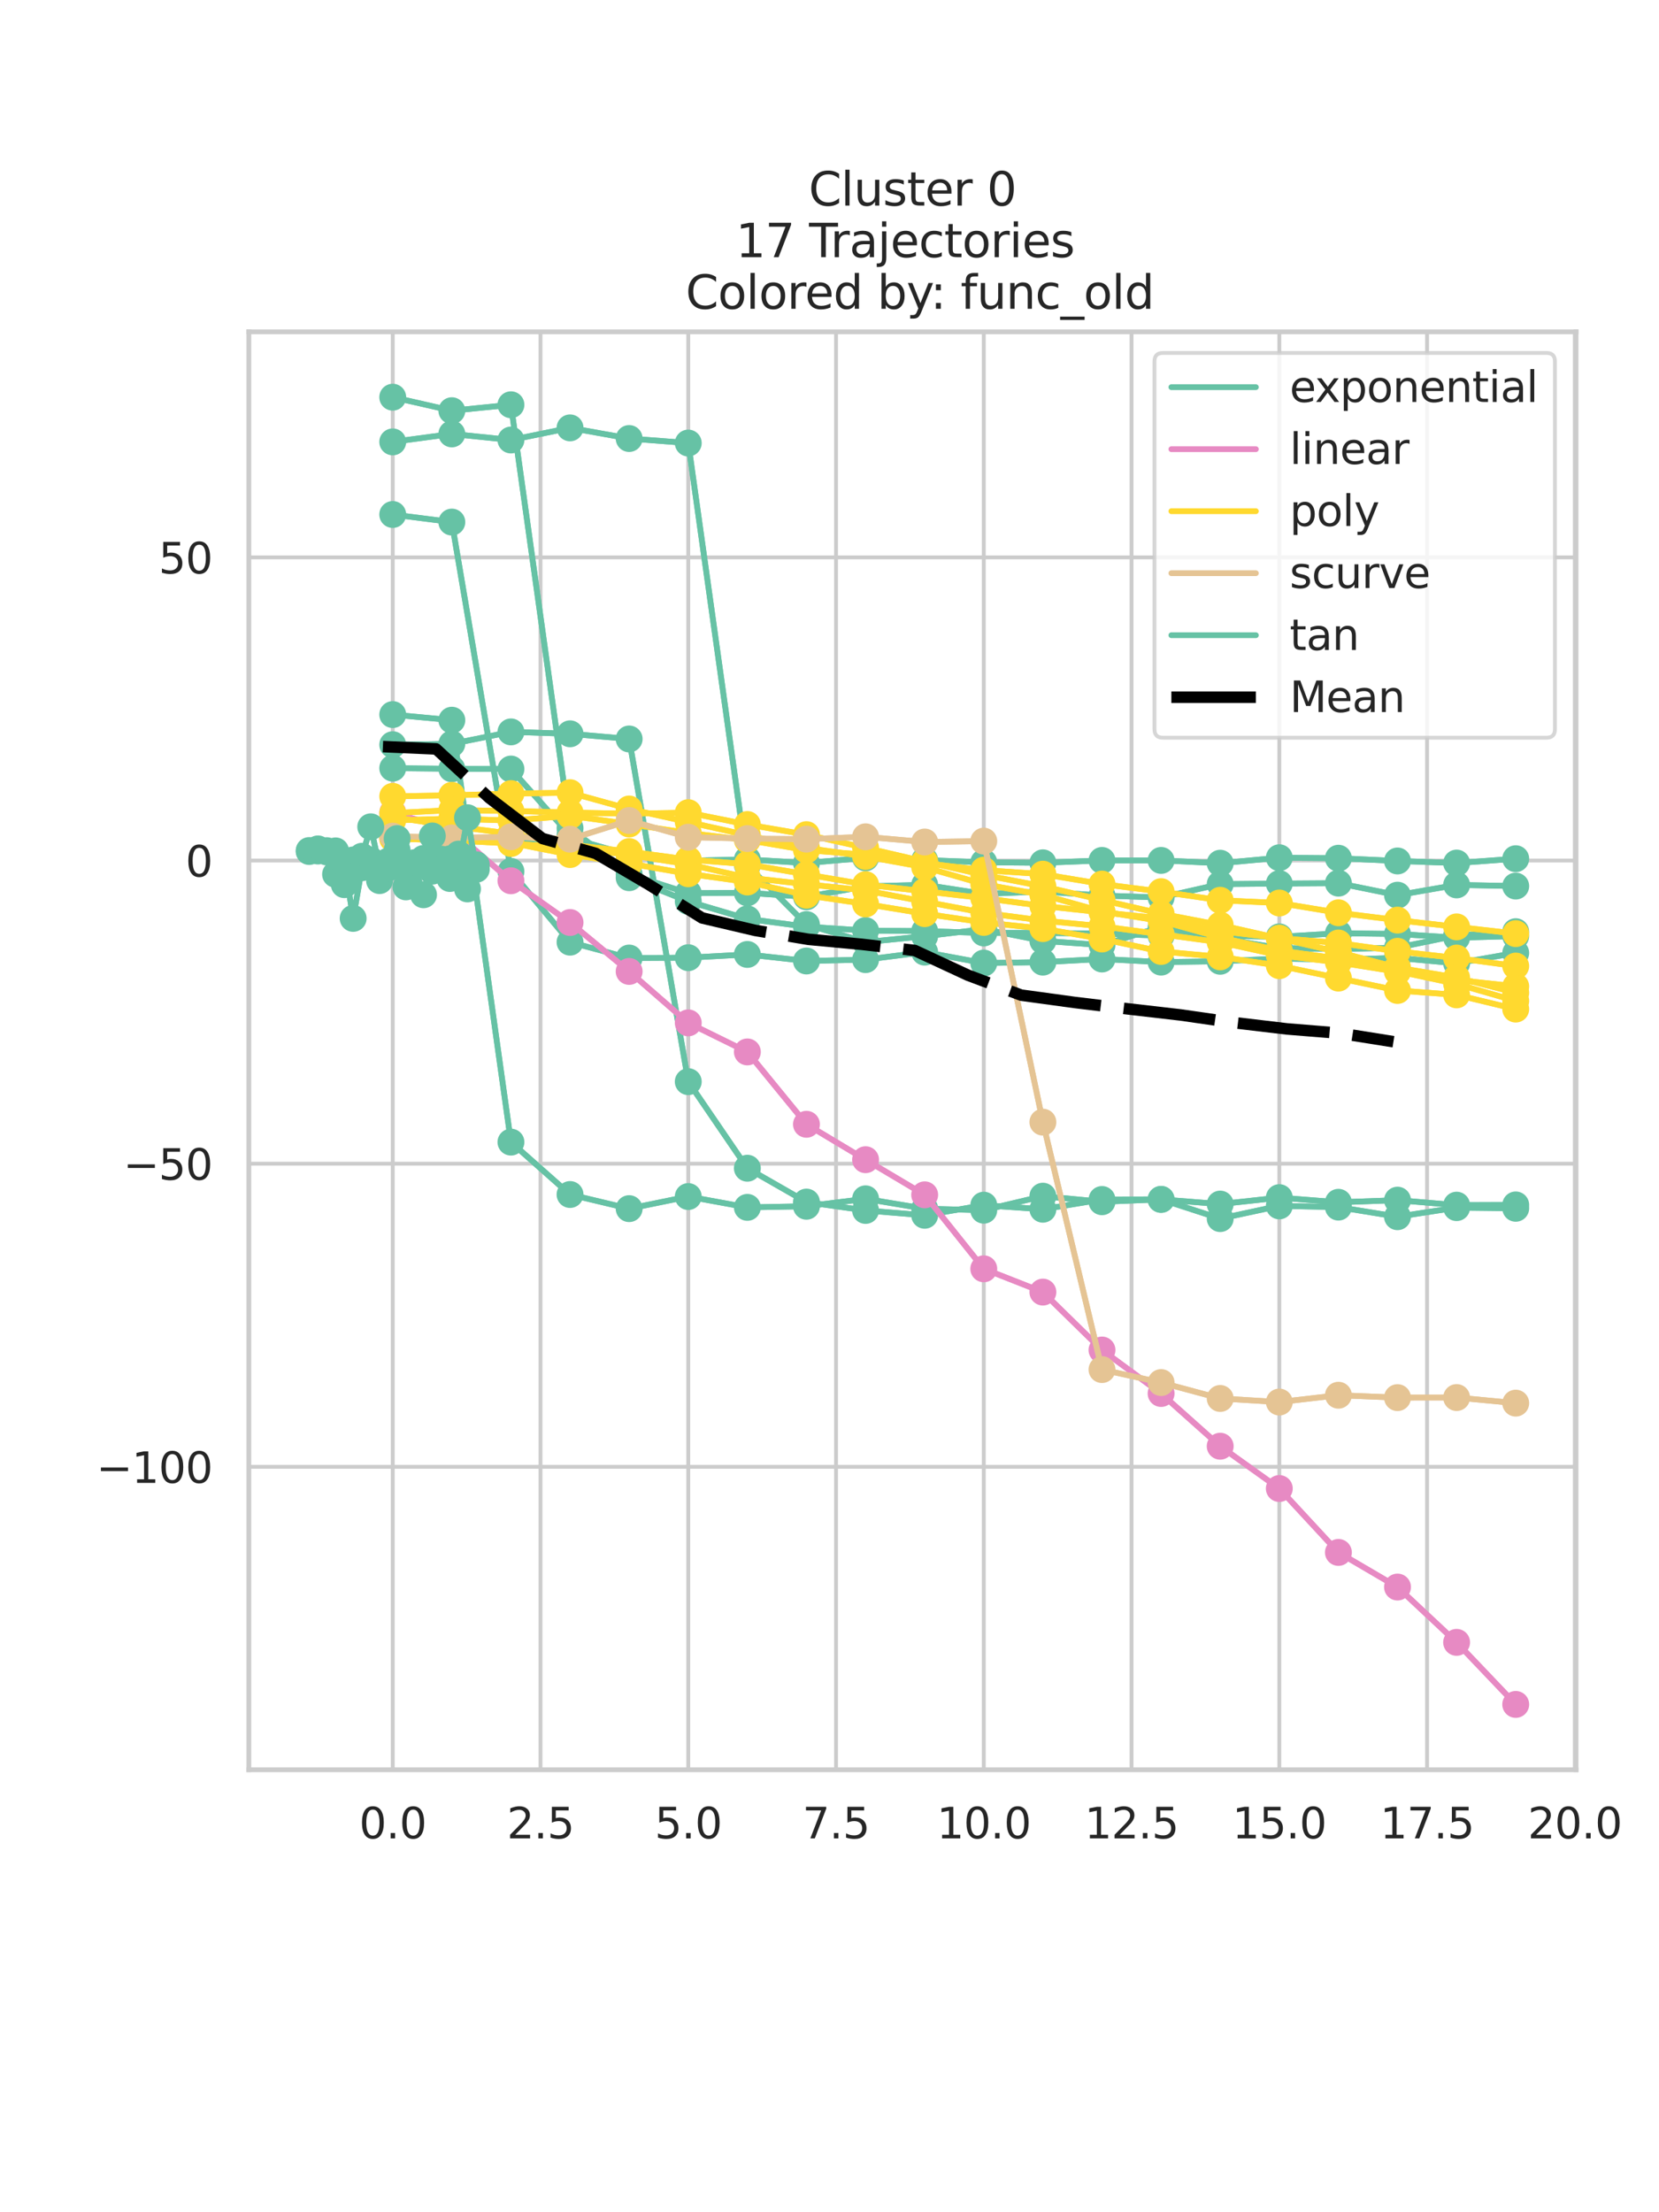 <?xml version="1.0" encoding="utf-8" standalone="no"?>
<!DOCTYPE svg PUBLIC "-//W3C//DTD SVG 1.1//EN"
  "http://www.w3.org/Graphics/SVG/1.1/DTD/svg11.dtd">
<svg xmlns:xlink="http://www.w3.org/1999/xlink" width="432pt" height="576pt" viewBox="0 0 432 576" xmlns="http://www.w3.org/2000/svg" version="1.1">
 <defs>
  <style type="text/css">*{stroke-linejoin: round; stroke-linecap: butt}</style>
 </defs>
 <g id="figure_1">
  <g id="patch_1">
   <path d="M 0 576 
L 432 576 
L 432 0 
L 0 0 
z
" style="fill: #ffffff"/>
  </g>
  <g id="axes_1">
   <g id="patch_2">
    <path d="M 64.8 460.8 
L 410.4 460.8 
L 410.4 86.4 
L 64.8 86.4 
z
" style="fill: #ffffff"/>
   </g>
   <g id="matplotlib.axis_1">
    <g id="xtick_1">
     <g id="line2d_1">
      <path d="M 102.267 460.8 
L 102.267 86.4 
" clip-path="url(#p5bd11c4e9d)" style="fill: none; stroke: #cccccc; stroke-linecap: round"/>
     </g>
     <g id="text_1">
      <!-- 0.0 -->
      <g style="fill: #262626" transform="translate(93.52 478.658) scale(0.11 -0.11)">
       <defs>
        <path id="DejaVuSans-30" d="M 2034 4250 
Q 1547 4250 1301 3770 
Q 1056 3291 1056 2328 
Q 1056 1369 1301 889 
Q 1547 409 2034 409 
Q 2525 409 2770 889 
Q 3016 1369 3016 2328 
Q 3016 3291 2770 3770 
Q 2525 4250 2034 4250 
z
M 2034 4750 
Q 2819 4750 3233 4129 
Q 3647 3509 3647 2328 
Q 3647 1150 3233 529 
Q 2819 -91 2034 -91 
Q 1250 -91 836 529 
Q 422 1150 422 2328 
Q 422 3509 836 4129 
Q 1250 4750 2034 4750 
z
" transform="scale(0.016)"/>
        <path id="DejaVuSans-2e" d="M 684 794 
L 1344 794 
L 1344 0 
L 684 0 
L 684 794 
z
" transform="scale(0.016)"/>
       </defs>
       <use xlink:href="#DejaVuSans-30"/>
       <use xlink:href="#DejaVuSans-2e" transform="translate(63.623 0)"/>
       <use xlink:href="#DejaVuSans-30" transform="translate(95.41 0)"/>
      </g>
     </g>
    </g>
    <g id="xtick_2">
     <g id="line2d_2">
      <path d="M 140.744 460.8 
L 140.744 86.4 
" clip-path="url(#p5bd11c4e9d)" style="fill: none; stroke: #cccccc; stroke-linecap: round"/>
     </g>
     <g id="text_2">
      <!-- 2.5 -->
      <g style="fill: #262626" transform="translate(131.997 478.658) scale(0.11 -0.11)">
       <defs>
        <path id="DejaVuSans-32" d="M 1228 531 
L 3431 531 
L 3431 0 
L 469 0 
L 469 531 
Q 828 903 1448 1529 
Q 2069 2156 2228 2338 
Q 2531 2678 2651 2914 
Q 2772 3150 2772 3378 
Q 2772 3750 2511 3984 
Q 2250 4219 1831 4219 
Q 1534 4219 1204 4116 
Q 875 4013 500 3803 
L 500 4441 
Q 881 4594 1212 4672 
Q 1544 4750 1819 4750 
Q 2544 4750 2975 4387 
Q 3406 4025 3406 3419 
Q 3406 3131 3298 2873 
Q 3191 2616 2906 2266 
Q 2828 2175 2409 1742 
Q 1991 1309 1228 531 
z
" transform="scale(0.016)"/>
        <path id="DejaVuSans-35" d="M 691 4666 
L 3169 4666 
L 3169 4134 
L 1269 4134 
L 1269 2991 
Q 1406 3038 1543 3061 
Q 1681 3084 1819 3084 
Q 2600 3084 3056 2656 
Q 3513 2228 3513 1497 
Q 3513 744 3044 326 
Q 2575 -91 1722 -91 
Q 1428 -91 1123 -41 
Q 819 9 494 109 
L 494 744 
Q 775 591 1075 516 
Q 1375 441 1709 441 
Q 2250 441 2565 725 
Q 2881 1009 2881 1497 
Q 2881 1984 2565 2268 
Q 2250 2553 1709 2553 
Q 1456 2553 1204 2497 
Q 953 2441 691 2322 
L 691 4666 
z
" transform="scale(0.016)"/>
       </defs>
       <use xlink:href="#DejaVuSans-32"/>
       <use xlink:href="#DejaVuSans-2e" transform="translate(63.623 0)"/>
       <use xlink:href="#DejaVuSans-35" transform="translate(95.41 0)"/>
      </g>
     </g>
    </g>
    <g id="xtick_3">
     <g id="line2d_3">
      <path d="M 179.221 460.8 
L 179.221 86.4 
" clip-path="url(#p5bd11c4e9d)" style="fill: none; stroke: #cccccc; stroke-linecap: round"/>
     </g>
     <g id="text_3">
      <!-- 5.0 -->
      <g style="fill: #262626" transform="translate(170.474 478.658) scale(0.11 -0.11)">
       <use xlink:href="#DejaVuSans-35"/>
       <use xlink:href="#DejaVuSans-2e" transform="translate(63.623 0)"/>
       <use xlink:href="#DejaVuSans-30" transform="translate(95.41 0)"/>
      </g>
     </g>
    </g>
    <g id="xtick_4">
     <g id="line2d_4">
      <path d="M 217.698 460.8 
L 217.698 86.4 
" clip-path="url(#p5bd11c4e9d)" style="fill: none; stroke: #cccccc; stroke-linecap: round"/>
     </g>
     <g id="text_4">
      <!-- 7.5 -->
      <g style="fill: #262626" transform="translate(208.951 478.658) scale(0.11 -0.11)">
       <defs>
        <path id="DejaVuSans-37" d="M 525 4666 
L 3525 4666 
L 3525 4397 
L 1831 0 
L 1172 0 
L 2766 4134 
L 525 4134 
L 525 4666 
z
" transform="scale(0.016)"/>
       </defs>
       <use xlink:href="#DejaVuSans-37"/>
       <use xlink:href="#DejaVuSans-2e" transform="translate(63.623 0)"/>
       <use xlink:href="#DejaVuSans-35" transform="translate(95.41 0)"/>
      </g>
     </g>
    </g>
    <g id="xtick_5">
     <g id="line2d_5">
      <path d="M 256.174 460.8 
L 256.174 86.4 
" clip-path="url(#p5bd11c4e9d)" style="fill: none; stroke: #cccccc; stroke-linecap: round"/>
     </g>
     <g id="text_5">
      <!-- 10.0 -->
      <g style="fill: #262626" transform="translate(243.928 478.658) scale(0.11 -0.11)">
       <defs>
        <path id="DejaVuSans-31" d="M 794 531 
L 1825 531 
L 1825 4091 
L 703 3866 
L 703 4441 
L 1819 4666 
L 2450 4666 
L 2450 531 
L 3481 531 
L 3481 0 
L 794 0 
L 794 531 
z
" transform="scale(0.016)"/>
       </defs>
       <use xlink:href="#DejaVuSans-31"/>
       <use xlink:href="#DejaVuSans-30" transform="translate(63.623 0)"/>
       <use xlink:href="#DejaVuSans-2e" transform="translate(127.246 0)"/>
       <use xlink:href="#DejaVuSans-30" transform="translate(159.033 0)"/>
      </g>
     </g>
    </g>
    <g id="xtick_6">
     <g id="line2d_6">
      <path d="M 294.651 460.8 
L 294.651 86.4 
" clip-path="url(#p5bd11c4e9d)" style="fill: none; stroke: #cccccc; stroke-linecap: round"/>
     </g>
     <g id="text_6">
      <!-- 12.5 -->
      <g style="fill: #262626" transform="translate(282.405 478.658) scale(0.11 -0.11)">
       <use xlink:href="#DejaVuSans-31"/>
       <use xlink:href="#DejaVuSans-32" transform="translate(63.623 0)"/>
       <use xlink:href="#DejaVuSans-2e" transform="translate(127.246 0)"/>
       <use xlink:href="#DejaVuSans-35" transform="translate(159.033 0)"/>
      </g>
     </g>
    </g>
    <g id="xtick_7">
     <g id="line2d_7">
      <path d="M 333.128 460.8 
L 333.128 86.4 
" clip-path="url(#p5bd11c4e9d)" style="fill: none; stroke: #cccccc; stroke-linecap: round"/>
     </g>
     <g id="text_7">
      <!-- 15.0 -->
      <g style="fill: #262626" transform="translate(320.882 478.658) scale(0.11 -0.11)">
       <use xlink:href="#DejaVuSans-31"/>
       <use xlink:href="#DejaVuSans-35" transform="translate(63.623 0)"/>
       <use xlink:href="#DejaVuSans-2e" transform="translate(127.246 0)"/>
       <use xlink:href="#DejaVuSans-30" transform="translate(159.033 0)"/>
      </g>
     </g>
    </g>
    <g id="xtick_8">
     <g id="line2d_8">
      <path d="M 371.605 460.8 
L 371.605 86.4 
" clip-path="url(#p5bd11c4e9d)" style="fill: none; stroke: #cccccc; stroke-linecap: round"/>
     </g>
     <g id="text_8">
      <!-- 17.5 -->
      <g style="fill: #262626" transform="translate(359.359 478.658) scale(0.11 -0.11)">
       <use xlink:href="#DejaVuSans-31"/>
       <use xlink:href="#DejaVuSans-37" transform="translate(63.623 0)"/>
       <use xlink:href="#DejaVuSans-2e" transform="translate(127.246 0)"/>
       <use xlink:href="#DejaVuSans-35" transform="translate(159.033 0)"/>
      </g>
     </g>
    </g>
    <g id="xtick_9">
     <g id="line2d_9">
      <path d="M 410.082 460.8 
L 410.082 86.4 
" clip-path="url(#p5bd11c4e9d)" style="fill: none; stroke: #cccccc; stroke-linecap: round"/>
     </g>
     <g id="text_9">
      <!-- 20.0 -->
      <g style="fill: #262626" transform="translate(397.836 478.658) scale(0.11 -0.11)">
       <use xlink:href="#DejaVuSans-32"/>
       <use xlink:href="#DejaVuSans-30" transform="translate(63.623 0)"/>
       <use xlink:href="#DejaVuSans-2e" transform="translate(127.246 0)"/>
       <use xlink:href="#DejaVuSans-30" transform="translate(159.033 0)"/>
      </g>
     </g>
    </g>
   </g>
   <g id="matplotlib.axis_2">
    <g id="ytick_1">
     <g id="line2d_10">
      <path d="M 64.8 381.919 
L 410.4 381.919 
" clip-path="url(#p5bd11c4e9d)" style="fill: none; stroke: #cccccc; stroke-linecap: round"/>
     </g>
     <g id="text_10">
      <!-- −100 -->
      <g style="fill: #262626" transform="translate(25.086 386.099) scale(0.11 -0.11)">
       <defs>
        <path id="DejaVuSans-2212" d="M 678 2272 
L 4684 2272 
L 4684 1741 
L 678 1741 
L 678 2272 
z
" transform="scale(0.016)"/>
       </defs>
       <use xlink:href="#DejaVuSans-2212"/>
       <use xlink:href="#DejaVuSans-31" transform="translate(83.789 0)"/>
       <use xlink:href="#DejaVuSans-30" transform="translate(147.412 0)"/>
       <use xlink:href="#DejaVuSans-30" transform="translate(211.035 0)"/>
      </g>
     </g>
    </g>
    <g id="ytick_2">
     <g id="line2d_11">
      <path d="M 64.8 302.989 
L 410.4 302.989 
" clip-path="url(#p5bd11c4e9d)" style="fill: none; stroke: #cccccc; stroke-linecap: round"/>
     </g>
     <g id="text_11">
      <!-- −50 -->
      <g style="fill: #262626" transform="translate(32.085 307.168) scale(0.11 -0.11)">
       <use xlink:href="#DejaVuSans-2212"/>
       <use xlink:href="#DejaVuSans-35" transform="translate(83.789 0)"/>
       <use xlink:href="#DejaVuSans-30" transform="translate(147.412 0)"/>
      </g>
     </g>
    </g>
    <g id="ytick_3">
     <g id="line2d_12">
      <path d="M 64.8 224.058 
L 410.4 224.058 
" clip-path="url(#p5bd11c4e9d)" style="fill: none; stroke: #cccccc; stroke-linecap: round"/>
     </g>
     <g id="text_12">
      <!-- 0 -->
      <g style="fill: #262626" transform="translate(48.301 228.237) scale(0.11 -0.11)">
       <use xlink:href="#DejaVuSans-30"/>
      </g>
     </g>
    </g>
    <g id="ytick_4">
     <g id="line2d_13">
      <path d="M 64.8 145.127 
L 410.4 145.127 
" clip-path="url(#p5bd11c4e9d)" style="fill: none; stroke: #cccccc; stroke-linecap: round"/>
     </g>
     <g id="text_13">
      <!-- 50 -->
      <g style="fill: #262626" transform="translate(41.303 149.306) scale(0.11 -0.11)">
       <use xlink:href="#DejaVuSans-35"/>
       <use xlink:href="#DejaVuSans-30" transform="translate(63.623 0)"/>
      </g>
     </g>
    </g>
   </g>
   <g id="line2d_14">
    <path d="M 102.267 200.004 
L 117.658 200.175 
L 133.049 200.235 
L 148.439 217.519 
L 163.83 228.53 
L 179.221 234.702 
L 194.612 239.252 
L 210.002 241.281 
L 225.393 242.3 
L 240.784 242.428 
L 256.174 242.918 
L 271.565 242.915 
L 286.956 243.084 
L 302.347 243.624 
L 317.737 243.625 
L 333.128 243.93 
L 348.519 242.991 
L 363.909 243.18 
L 379.3 244.154 
L 394.691 243.733 
" clip-path="url(#p5bd11c4e9d)" style="fill: none; stroke: #66c2a5; stroke-width: 1.5; stroke-linecap: round"/>
   </g>
   <g id="line2d_15">
    <path d="M 102.267 200.004 
L 117.658 200.175 
L 133.049 200.235 
L 148.439 217.519 
L 163.83 228.53 
L 179.221 234.702 
L 194.612 239.252 
L 210.002 241.281 
L 225.393 242.3 
L 240.784 242.428 
L 256.174 242.918 
L 271.565 242.915 
L 286.956 243.084 
L 302.347 243.624 
L 317.737 243.625 
L 333.128 243.93 
L 348.519 242.991 
L 363.909 243.18 
L 379.3 244.154 
L 394.691 243.733 
" clip-path="url(#p5bd11c4e9d)" style="fill: none; stroke: #66c2a5; stroke-width: 1.5; stroke-linecap: round"/>
    <defs>
     <path id="m3832bb8e53" d="M 0 3 
C 0.796 3 1.559 2.684 2.121 2.121 
C 2.684 1.559 3 0.796 3 0 
C 3 -0.796 2.684 -1.559 2.121 -2.121 
C 1.559 -2.684 0.796 -3 0 -3 
C -0.796 -3 -1.559 -2.684 -2.121 -2.121 
C -2.684 -1.559 -3 -0.796 -3 0 
C -3 0.796 -2.684 1.559 -2.121 2.121 
C -1.559 2.684 -0.796 3 0 3 
z
" style="stroke: #66c2a5"/>
    </defs>
    <g clip-path="url(#p5bd11c4e9d)">
     <use xlink:href="#m3832bb8e53" x="102.267" y="200.004" style="fill: #66c2a5; stroke: #66c2a5"/>
     <use xlink:href="#m3832bb8e53" x="117.658" y="200.175" style="fill: #66c2a5; stroke: #66c2a5"/>
     <use xlink:href="#m3832bb8e53" x="133.049" y="200.235" style="fill: #66c2a5; stroke: #66c2a5"/>
     <use xlink:href="#m3832bb8e53" x="148.439" y="217.519" style="fill: #66c2a5; stroke: #66c2a5"/>
     <use xlink:href="#m3832bb8e53" x="163.83" y="228.53" style="fill: #66c2a5; stroke: #66c2a5"/>
     <use xlink:href="#m3832bb8e53" x="179.221" y="234.702" style="fill: #66c2a5; stroke: #66c2a5"/>
     <use xlink:href="#m3832bb8e53" x="194.612" y="239.252" style="fill: #66c2a5; stroke: #66c2a5"/>
     <use xlink:href="#m3832bb8e53" x="210.002" y="241.281" style="fill: #66c2a5; stroke: #66c2a5"/>
     <use xlink:href="#m3832bb8e53" x="225.393" y="242.3" style="fill: #66c2a5; stroke: #66c2a5"/>
     <use xlink:href="#m3832bb8e53" x="240.784" y="242.428" style="fill: #66c2a5; stroke: #66c2a5"/>
     <use xlink:href="#m3832bb8e53" x="256.174" y="242.918" style="fill: #66c2a5; stroke: #66c2a5"/>
     <use xlink:href="#m3832bb8e53" x="271.565" y="242.915" style="fill: #66c2a5; stroke: #66c2a5"/>
     <use xlink:href="#m3832bb8e53" x="286.956" y="243.084" style="fill: #66c2a5; stroke: #66c2a5"/>
     <use xlink:href="#m3832bb8e53" x="302.347" y="243.624" style="fill: #66c2a5; stroke: #66c2a5"/>
     <use xlink:href="#m3832bb8e53" x="317.737" y="243.625" style="fill: #66c2a5; stroke: #66c2a5"/>
     <use xlink:href="#m3832bb8e53" x="333.128" y="243.93" style="fill: #66c2a5; stroke: #66c2a5"/>
     <use xlink:href="#m3832bb8e53" x="348.519" y="242.991" style="fill: #66c2a5; stroke: #66c2a5"/>
     <use xlink:href="#m3832bb8e53" x="363.909" y="243.18" style="fill: #66c2a5; stroke: #66c2a5"/>
     <use xlink:href="#m3832bb8e53" x="379.3" y="244.154" style="fill: #66c2a5; stroke: #66c2a5"/>
     <use xlink:href="#m3832bb8e53" x="394.691" y="243.733" style="fill: #66c2a5; stroke: #66c2a5"/>
    </g>
   </g>
   <g id="line2d_16">
    <path d="M 102.267 115.055 
L 117.658 112.982 
L 133.049 114.563 
L 148.439 111.405 
L 163.83 114.178 
L 179.221 115.359 
L 194.612 225.271 
L 210.002 240.726 
L 225.393 245.292 
L 240.784 243.768 
L 256.174 241.93 
L 271.565 244.974 
L 286.956 246.072 
L 302.347 241.336 
L 317.737 244.306 
L 333.128 246.854 
L 348.519 247.121 
L 363.909 246.74 
L 379.3 243.589 
L 394.691 242.587 
" clip-path="url(#p5bd11c4e9d)" style="fill: none; stroke: #66c2a5; stroke-width: 1.5; stroke-linecap: round"/>
   </g>
   <g id="line2d_17">
    <path d="M 102.267 115.055 
L 117.658 112.982 
L 133.049 114.563 
L 148.439 111.405 
L 163.83 114.178 
L 179.221 115.359 
L 194.612 225.271 
L 210.002 240.726 
L 225.393 245.292 
L 240.784 243.768 
L 256.174 241.93 
L 271.565 244.974 
L 286.956 246.072 
L 302.347 241.336 
L 317.737 244.306 
L 333.128 246.854 
L 348.519 247.121 
L 363.909 246.74 
L 379.3 243.589 
L 394.691 242.587 
" clip-path="url(#p5bd11c4e9d)" style="fill: none; stroke: #66c2a5; stroke-width: 1.5; stroke-linecap: round"/>
    <g clip-path="url(#p5bd11c4e9d)">
     <use xlink:href="#m3832bb8e53" x="102.267" y="115.055" style="fill: #66c2a5; stroke: #66c2a5"/>
     <use xlink:href="#m3832bb8e53" x="117.658" y="112.982" style="fill: #66c2a5; stroke: #66c2a5"/>
     <use xlink:href="#m3832bb8e53" x="133.049" y="114.563" style="fill: #66c2a5; stroke: #66c2a5"/>
     <use xlink:href="#m3832bb8e53" x="148.439" y="111.405" style="fill: #66c2a5; stroke: #66c2a5"/>
     <use xlink:href="#m3832bb8e53" x="163.83" y="114.178" style="fill: #66c2a5; stroke: #66c2a5"/>
     <use xlink:href="#m3832bb8e53" x="179.221" y="115.359" style="fill: #66c2a5; stroke: #66c2a5"/>
     <use xlink:href="#m3832bb8e53" x="194.612" y="225.271" style="fill: #66c2a5; stroke: #66c2a5"/>
     <use xlink:href="#m3832bb8e53" x="210.002" y="240.726" style="fill: #66c2a5; stroke: #66c2a5"/>
     <use xlink:href="#m3832bb8e53" x="225.393" y="245.292" style="fill: #66c2a5; stroke: #66c2a5"/>
     <use xlink:href="#m3832bb8e53" x="240.784" y="243.768" style="fill: #66c2a5; stroke: #66c2a5"/>
     <use xlink:href="#m3832bb8e53" x="256.174" y="241.93" style="fill: #66c2a5; stroke: #66c2a5"/>
     <use xlink:href="#m3832bb8e53" x="271.565" y="244.974" style="fill: #66c2a5; stroke: #66c2a5"/>
     <use xlink:href="#m3832bb8e53" x="286.956" y="246.072" style="fill: #66c2a5; stroke: #66c2a5"/>
     <use xlink:href="#m3832bb8e53" x="302.347" y="241.336" style="fill: #66c2a5; stroke: #66c2a5"/>
     <use xlink:href="#m3832bb8e53" x="317.737" y="244.306" style="fill: #66c2a5; stroke: #66c2a5"/>
     <use xlink:href="#m3832bb8e53" x="333.128" y="246.854" style="fill: #66c2a5; stroke: #66c2a5"/>
     <use xlink:href="#m3832bb8e53" x="348.519" y="247.121" style="fill: #66c2a5; stroke: #66c2a5"/>
     <use xlink:href="#m3832bb8e53" x="363.909" y="246.74" style="fill: #66c2a5; stroke: #66c2a5"/>
     <use xlink:href="#m3832bb8e53" x="379.3" y="243.589" style="fill: #66c2a5; stroke: #66c2a5"/>
     <use xlink:href="#m3832bb8e53" x="394.691" y="242.587" style="fill: #66c2a5; stroke: #66c2a5"/>
    </g>
   </g>
   <g id="line2d_18">
    <path d="M 102.267 193.902 
L 117.658 193.674 
L 133.049 190.564 
L 148.439 191.062 
L 163.83 192.407 
L 179.221 281.634 
L 194.612 304.174 
L 210.002 312.985 
L 225.393 315.165 
L 240.784 316.427 
L 256.174 313.794 
L 271.565 314.853 
L 286.956 312.314 
L 302.347 312.281 
L 317.737 317.289 
L 333.128 313.982 
L 348.519 314.297 
L 363.909 316.8 
L 379.3 314.434 
L 394.691 314.605 
" clip-path="url(#p5bd11c4e9d)" style="fill: none; stroke: #66c2a5; stroke-width: 1.5; stroke-linecap: round"/>
   </g>
   <g id="line2d_19">
    <path d="M 102.267 193.902 
L 117.658 193.674 
L 133.049 190.564 
L 148.439 191.062 
L 163.83 192.407 
L 179.221 281.634 
L 194.612 304.174 
L 210.002 312.985 
L 225.393 315.165 
L 240.784 316.427 
L 256.174 313.794 
L 271.565 314.853 
L 286.956 312.314 
L 302.347 312.281 
L 317.737 317.289 
L 333.128 313.982 
L 348.519 314.297 
L 363.909 316.8 
L 379.3 314.434 
L 394.691 314.605 
" clip-path="url(#p5bd11c4e9d)" style="fill: none; stroke: #66c2a5; stroke-width: 1.5; stroke-linecap: round"/>
    <g clip-path="url(#p5bd11c4e9d)">
     <use xlink:href="#m3832bb8e53" x="102.267" y="193.902" style="fill: #66c2a5; stroke: #66c2a5"/>
     <use xlink:href="#m3832bb8e53" x="117.658" y="193.674" style="fill: #66c2a5; stroke: #66c2a5"/>
     <use xlink:href="#m3832bb8e53" x="133.049" y="190.564" style="fill: #66c2a5; stroke: #66c2a5"/>
     <use xlink:href="#m3832bb8e53" x="148.439" y="191.062" style="fill: #66c2a5; stroke: #66c2a5"/>
     <use xlink:href="#m3832bb8e53" x="163.83" y="192.407" style="fill: #66c2a5; stroke: #66c2a5"/>
     <use xlink:href="#m3832bb8e53" x="179.221" y="281.634" style="fill: #66c2a5; stroke: #66c2a5"/>
     <use xlink:href="#m3832bb8e53" x="194.612" y="304.174" style="fill: #66c2a5; stroke: #66c2a5"/>
     <use xlink:href="#m3832bb8e53" x="210.002" y="312.985" style="fill: #66c2a5; stroke: #66c2a5"/>
     <use xlink:href="#m3832bb8e53" x="225.393" y="315.165" style="fill: #66c2a5; stroke: #66c2a5"/>
     <use xlink:href="#m3832bb8e53" x="240.784" y="316.427" style="fill: #66c2a5; stroke: #66c2a5"/>
     <use xlink:href="#m3832bb8e53" x="256.174" y="313.794" style="fill: #66c2a5; stroke: #66c2a5"/>
     <use xlink:href="#m3832bb8e53" x="271.565" y="314.853" style="fill: #66c2a5; stroke: #66c2a5"/>
     <use xlink:href="#m3832bb8e53" x="286.956" y="312.314" style="fill: #66c2a5; stroke: #66c2a5"/>
     <use xlink:href="#m3832bb8e53" x="302.347" y="312.281" style="fill: #66c2a5; stroke: #66c2a5"/>
     <use xlink:href="#m3832bb8e53" x="317.737" y="317.289" style="fill: #66c2a5; stroke: #66c2a5"/>
     <use xlink:href="#m3832bb8e53" x="333.128" y="313.982" style="fill: #66c2a5; stroke: #66c2a5"/>
     <use xlink:href="#m3832bb8e53" x="348.519" y="314.297" style="fill: #66c2a5; stroke: #66c2a5"/>
     <use xlink:href="#m3832bb8e53" x="363.909" y="316.8" style="fill: #66c2a5; stroke: #66c2a5"/>
     <use xlink:href="#m3832bb8e53" x="379.3" y="314.434" style="fill: #66c2a5; stroke: #66c2a5"/>
     <use xlink:href="#m3832bb8e53" x="394.691" y="314.605" style="fill: #66c2a5; stroke: #66c2a5"/>
    </g>
   </g>
   <g id="line2d_20">
    <path d="M 102.267 186.056 
L 117.658 187.517 
L 133.049 297.375 
L 148.439 311.018 
L 163.83 314.696 
L 179.221 311.549 
L 194.612 314.366 
L 210.002 314.075 
L 225.393 312.142 
L 240.784 314.71 
L 256.174 315.104 
L 271.565 311.451 
L 286.956 312.903 
L 302.347 312.291 
L 317.737 313.51 
L 333.128 311.832 
L 348.519 313.042 
L 363.909 312.486 
L 379.3 313.789 
L 394.691 313.728 
" clip-path="url(#p5bd11c4e9d)" style="fill: none; stroke: #66c2a5; stroke-width: 1.5; stroke-linecap: round"/>
   </g>
   <g id="line2d_21">
    <path d="M 102.267 186.056 
L 117.658 187.517 
L 133.049 297.375 
L 148.439 311.018 
L 163.83 314.696 
L 179.221 311.549 
L 194.612 314.366 
L 210.002 314.075 
L 225.393 312.142 
L 240.784 314.71 
L 256.174 315.104 
L 271.565 311.451 
L 286.956 312.903 
L 302.347 312.291 
L 317.737 313.51 
L 333.128 311.832 
L 348.519 313.042 
L 363.909 312.486 
L 379.3 313.789 
L 394.691 313.728 
" clip-path="url(#p5bd11c4e9d)" style="fill: none; stroke: #66c2a5; stroke-width: 1.5; stroke-linecap: round"/>
    <g clip-path="url(#p5bd11c4e9d)">
     <use xlink:href="#m3832bb8e53" x="102.267" y="186.056" style="fill: #66c2a5; stroke: #66c2a5"/>
     <use xlink:href="#m3832bb8e53" x="117.658" y="187.517" style="fill: #66c2a5; stroke: #66c2a5"/>
     <use xlink:href="#m3832bb8e53" x="133.049" y="297.375" style="fill: #66c2a5; stroke: #66c2a5"/>
     <use xlink:href="#m3832bb8e53" x="148.439" y="311.018" style="fill: #66c2a5; stroke: #66c2a5"/>
     <use xlink:href="#m3832bb8e53" x="163.83" y="314.696" style="fill: #66c2a5; stroke: #66c2a5"/>
     <use xlink:href="#m3832bb8e53" x="179.221" y="311.549" style="fill: #66c2a5; stroke: #66c2a5"/>
     <use xlink:href="#m3832bb8e53" x="194.612" y="314.366" style="fill: #66c2a5; stroke: #66c2a5"/>
     <use xlink:href="#m3832bb8e53" x="210.002" y="314.075" style="fill: #66c2a5; stroke: #66c2a5"/>
     <use xlink:href="#m3832bb8e53" x="225.393" y="312.142" style="fill: #66c2a5; stroke: #66c2a5"/>
     <use xlink:href="#m3832bb8e53" x="240.784" y="314.71" style="fill: #66c2a5; stroke: #66c2a5"/>
     <use xlink:href="#m3832bb8e53" x="256.174" y="315.104" style="fill: #66c2a5; stroke: #66c2a5"/>
     <use xlink:href="#m3832bb8e53" x="271.565" y="311.451" style="fill: #66c2a5; stroke: #66c2a5"/>
     <use xlink:href="#m3832bb8e53" x="286.956" y="312.903" style="fill: #66c2a5; stroke: #66c2a5"/>
     <use xlink:href="#m3832bb8e53" x="302.347" y="312.291" style="fill: #66c2a5; stroke: #66c2a5"/>
     <use xlink:href="#m3832bb8e53" x="317.737" y="313.51" style="fill: #66c2a5; stroke: #66c2a5"/>
     <use xlink:href="#m3832bb8e53" x="333.128" y="311.832" style="fill: #66c2a5; stroke: #66c2a5"/>
     <use xlink:href="#m3832bb8e53" x="348.519" y="313.042" style="fill: #66c2a5; stroke: #66c2a5"/>
     <use xlink:href="#m3832bb8e53" x="363.909" y="312.486" style="fill: #66c2a5; stroke: #66c2a5"/>
     <use xlink:href="#m3832bb8e53" x="379.3" y="313.789" style="fill: #66c2a5; stroke: #66c2a5"/>
     <use xlink:href="#m3832bb8e53" x="394.691" y="313.728" style="fill: #66c2a5; stroke: #66c2a5"/>
    </g>
   </g>
   <g id="line2d_22">
    <path d="M 102.267 133.961 
L 117.658 135.936 
L 133.049 226.88 
L 148.439 245.316 
L 163.83 249.446 
L 179.221 249.356 
L 194.612 248.51 
L 210.002 250.214 
L 225.393 249.862 
L 240.784 247.906 
L 256.174 250.759 
L 271.565 250.513 
L 286.956 249.697 
L 302.347 250.506 
L 317.737 250.291 
L 333.128 249.585 
L 348.519 249.88 
L 363.909 249.406 
L 379.3 250.824 
L 394.691 248.117 
" clip-path="url(#p5bd11c4e9d)" style="fill: none; stroke: #66c2a5; stroke-width: 1.5; stroke-linecap: round"/>
   </g>
   <g id="line2d_23">
    <path d="M 102.267 133.961 
L 117.658 135.936 
L 133.049 226.88 
L 148.439 245.316 
L 163.83 249.446 
L 179.221 249.356 
L 194.612 248.51 
L 210.002 250.214 
L 225.393 249.862 
L 240.784 247.906 
L 256.174 250.759 
L 271.565 250.513 
L 286.956 249.697 
L 302.347 250.506 
L 317.737 250.291 
L 333.128 249.585 
L 348.519 249.88 
L 363.909 249.406 
L 379.3 250.824 
L 394.691 248.117 
" clip-path="url(#p5bd11c4e9d)" style="fill: none; stroke: #66c2a5; stroke-width: 1.5; stroke-linecap: round"/>
    <g clip-path="url(#p5bd11c4e9d)">
     <use xlink:href="#m3832bb8e53" x="102.267" y="133.961" style="fill: #66c2a5; stroke: #66c2a5"/>
     <use xlink:href="#m3832bb8e53" x="117.658" y="135.936" style="fill: #66c2a5; stroke: #66c2a5"/>
     <use xlink:href="#m3832bb8e53" x="133.049" y="226.88" style="fill: #66c2a5; stroke: #66c2a5"/>
     <use xlink:href="#m3832bb8e53" x="148.439" y="245.316" style="fill: #66c2a5; stroke: #66c2a5"/>
     <use xlink:href="#m3832bb8e53" x="163.83" y="249.446" style="fill: #66c2a5; stroke: #66c2a5"/>
     <use xlink:href="#m3832bb8e53" x="179.221" y="249.356" style="fill: #66c2a5; stroke: #66c2a5"/>
     <use xlink:href="#m3832bb8e53" x="194.612" y="248.51" style="fill: #66c2a5; stroke: #66c2a5"/>
     <use xlink:href="#m3832bb8e53" x="210.002" y="250.214" style="fill: #66c2a5; stroke: #66c2a5"/>
     <use xlink:href="#m3832bb8e53" x="225.393" y="249.862" style="fill: #66c2a5; stroke: #66c2a5"/>
     <use xlink:href="#m3832bb8e53" x="240.784" y="247.906" style="fill: #66c2a5; stroke: #66c2a5"/>
     <use xlink:href="#m3832bb8e53" x="256.174" y="250.759" style="fill: #66c2a5; stroke: #66c2a5"/>
     <use xlink:href="#m3832bb8e53" x="271.565" y="250.513" style="fill: #66c2a5; stroke: #66c2a5"/>
     <use xlink:href="#m3832bb8e53" x="286.956" y="249.697" style="fill: #66c2a5; stroke: #66c2a5"/>
     <use xlink:href="#m3832bb8e53" x="302.347" y="250.506" style="fill: #66c2a5; stroke: #66c2a5"/>
     <use xlink:href="#m3832bb8e53" x="317.737" y="250.291" style="fill: #66c2a5; stroke: #66c2a5"/>
     <use xlink:href="#m3832bb8e53" x="333.128" y="249.585" style="fill: #66c2a5; stroke: #66c2a5"/>
     <use xlink:href="#m3832bb8e53" x="348.519" y="249.88" style="fill: #66c2a5; stroke: #66c2a5"/>
     <use xlink:href="#m3832bb8e53" x="363.909" y="249.406" style="fill: #66c2a5; stroke: #66c2a5"/>
     <use xlink:href="#m3832bb8e53" x="379.3" y="250.824" style="fill: #66c2a5; stroke: #66c2a5"/>
     <use xlink:href="#m3832bb8e53" x="394.691" y="248.117" style="fill: #66c2a5; stroke: #66c2a5"/>
    </g>
   </g>
   <g id="line2d_24">
    <path d="M 102.267 218.089 
L 117.658 217.876 
L 133.049 218.757 
L 148.439 218.209 
L 163.83 222.575 
L 179.221 224.081 
L 194.612 223.777 
L 210.002 224.706 
L 225.393 223.36 
L 240.784 223.937 
L 256.174 224.522 
L 271.565 224.65 
L 286.956 224.029 
L 302.347 224.026 
L 317.737 224.753 
L 333.128 223.33 
L 348.519 223.455 
L 363.909 224.17 
L 379.3 224.715 
L 394.691 223.583 
" clip-path="url(#p5bd11c4e9d)" style="fill: none; stroke: #66c2a5; stroke-width: 1.5; stroke-linecap: round"/>
   </g>
   <g id="line2d_25">
    <path d="M 102.267 218.089 
L 117.658 217.876 
L 133.049 218.757 
L 148.439 218.209 
L 163.83 222.575 
L 179.221 224.081 
L 194.612 223.777 
L 210.002 224.706 
L 225.393 223.36 
L 240.784 223.937 
L 256.174 224.522 
L 271.565 224.65 
L 286.956 224.029 
L 302.347 224.026 
L 317.737 224.753 
L 333.128 223.33 
L 348.519 223.455 
L 363.909 224.17 
L 379.3 224.715 
L 394.691 223.583 
" clip-path="url(#p5bd11c4e9d)" style="fill: none; stroke: #66c2a5; stroke-width: 1.5; stroke-linecap: round"/>
    <g clip-path="url(#p5bd11c4e9d)">
     <use xlink:href="#m3832bb8e53" x="102.267" y="218.089" style="fill: #66c2a5; stroke: #66c2a5"/>
     <use xlink:href="#m3832bb8e53" x="117.658" y="217.876" style="fill: #66c2a5; stroke: #66c2a5"/>
     <use xlink:href="#m3832bb8e53" x="133.049" y="218.757" style="fill: #66c2a5; stroke: #66c2a5"/>
     <use xlink:href="#m3832bb8e53" x="148.439" y="218.209" style="fill: #66c2a5; stroke: #66c2a5"/>
     <use xlink:href="#m3832bb8e53" x="163.83" y="222.575" style="fill: #66c2a5; stroke: #66c2a5"/>
     <use xlink:href="#m3832bb8e53" x="179.221" y="224.081" style="fill: #66c2a5; stroke: #66c2a5"/>
     <use xlink:href="#m3832bb8e53" x="194.612" y="223.777" style="fill: #66c2a5; stroke: #66c2a5"/>
     <use xlink:href="#m3832bb8e53" x="210.002" y="224.706" style="fill: #66c2a5; stroke: #66c2a5"/>
     <use xlink:href="#m3832bb8e53" x="225.393" y="223.36" style="fill: #66c2a5; stroke: #66c2a5"/>
     <use xlink:href="#m3832bb8e53" x="240.784" y="223.937" style="fill: #66c2a5; stroke: #66c2a5"/>
     <use xlink:href="#m3832bb8e53" x="256.174" y="224.522" style="fill: #66c2a5; stroke: #66c2a5"/>
     <use xlink:href="#m3832bb8e53" x="271.565" y="224.65" style="fill: #66c2a5; stroke: #66c2a5"/>
     <use xlink:href="#m3832bb8e53" x="286.956" y="224.029" style="fill: #66c2a5; stroke: #66c2a5"/>
     <use xlink:href="#m3832bb8e53" x="302.347" y="224.026" style="fill: #66c2a5; stroke: #66c2a5"/>
     <use xlink:href="#m3832bb8e53" x="317.737" y="224.753" style="fill: #66c2a5; stroke: #66c2a5"/>
     <use xlink:href="#m3832bb8e53" x="333.128" y="223.33" style="fill: #66c2a5; stroke: #66c2a5"/>
     <use xlink:href="#m3832bb8e53" x="348.519" y="223.455" style="fill: #66c2a5; stroke: #66c2a5"/>
     <use xlink:href="#m3832bb8e53" x="363.909" y="224.17" style="fill: #66c2a5; stroke: #66c2a5"/>
     <use xlink:href="#m3832bb8e53" x="379.3" y="224.715" style="fill: #66c2a5; stroke: #66c2a5"/>
     <use xlink:href="#m3832bb8e53" x="394.691" y="223.583" style="fill: #66c2a5; stroke: #66c2a5"/>
    </g>
   </g>
   <g id="line2d_26">
    <path d="M 102.267 103.418 
L 117.658 106.932 
L 133.049 105.39 
L 148.439 215.629 
L 163.83 227.615 
L 179.221 232.559 
L 194.612 232.465 
L 210.002 233.509 
L 225.393 230.791 
L 240.784 230.373 
L 256.174 232.749 
L 271.565 232.116 
L 286.956 233.183 
L 302.347 233.685 
L 317.737 230.199 
L 333.128 230.058 
L 348.519 229.95 
L 363.909 233.078 
L 379.3 230.402 
L 394.691 230.709 
" clip-path="url(#p5bd11c4e9d)" style="fill: none; stroke: #66c2a5; stroke-width: 1.5; stroke-linecap: round"/>
   </g>
   <g id="line2d_27">
    <path d="M 102.267 103.418 
L 117.658 106.932 
L 133.049 105.39 
L 148.439 215.629 
L 163.83 227.615 
L 179.221 232.559 
L 194.612 232.465 
L 210.002 233.509 
L 225.393 230.791 
L 240.784 230.373 
L 256.174 232.749 
L 271.565 232.116 
L 286.956 233.183 
L 302.347 233.685 
L 317.737 230.199 
L 333.128 230.058 
L 348.519 229.95 
L 363.909 233.078 
L 379.3 230.402 
L 394.691 230.709 
" clip-path="url(#p5bd11c4e9d)" style="fill: none; stroke: #66c2a5; stroke-width: 1.5; stroke-linecap: round"/>
    <g clip-path="url(#p5bd11c4e9d)">
     <use xlink:href="#m3832bb8e53" x="102.267" y="103.418" style="fill: #66c2a5; stroke: #66c2a5"/>
     <use xlink:href="#m3832bb8e53" x="117.658" y="106.932" style="fill: #66c2a5; stroke: #66c2a5"/>
     <use xlink:href="#m3832bb8e53" x="133.049" y="105.39" style="fill: #66c2a5; stroke: #66c2a5"/>
     <use xlink:href="#m3832bb8e53" x="148.439" y="215.629" style="fill: #66c2a5; stroke: #66c2a5"/>
     <use xlink:href="#m3832bb8e53" x="163.83" y="227.615" style="fill: #66c2a5; stroke: #66c2a5"/>
     <use xlink:href="#m3832bb8e53" x="179.221" y="232.559" style="fill: #66c2a5; stroke: #66c2a5"/>
     <use xlink:href="#m3832bb8e53" x="194.612" y="232.465" style="fill: #66c2a5; stroke: #66c2a5"/>
     <use xlink:href="#m3832bb8e53" x="210.002" y="233.509" style="fill: #66c2a5; stroke: #66c2a5"/>
     <use xlink:href="#m3832bb8e53" x="225.393" y="230.791" style="fill: #66c2a5; stroke: #66c2a5"/>
     <use xlink:href="#m3832bb8e53" x="240.784" y="230.373" style="fill: #66c2a5; stroke: #66c2a5"/>
     <use xlink:href="#m3832bb8e53" x="256.174" y="232.749" style="fill: #66c2a5; stroke: #66c2a5"/>
     <use xlink:href="#m3832bb8e53" x="271.565" y="232.116" style="fill: #66c2a5; stroke: #66c2a5"/>
     <use xlink:href="#m3832bb8e53" x="286.956" y="233.183" style="fill: #66c2a5; stroke: #66c2a5"/>
     <use xlink:href="#m3832bb8e53" x="302.347" y="233.685" style="fill: #66c2a5; stroke: #66c2a5"/>
     <use xlink:href="#m3832bb8e53" x="317.737" y="230.199" style="fill: #66c2a5; stroke: #66c2a5"/>
     <use xlink:href="#m3832bb8e53" x="333.128" y="230.058" style="fill: #66c2a5; stroke: #66c2a5"/>
     <use xlink:href="#m3832bb8e53" x="348.519" y="229.95" style="fill: #66c2a5; stroke: #66c2a5"/>
     <use xlink:href="#m3832bb8e53" x="363.909" y="233.078" style="fill: #66c2a5; stroke: #66c2a5"/>
     <use xlink:href="#m3832bb8e53" x="379.3" y="230.402" style="fill: #66c2a5; stroke: #66c2a5"/>
     <use xlink:href="#m3832bb8e53" x="394.691" y="230.709" style="fill: #66c2a5; stroke: #66c2a5"/>
    </g>
   </g>
   <g id="line2d_28">
    <path d="M 102.267 211.566 
L 117.658 216.118 
L 133.049 229.328 
L 148.439 240.195 
L 163.83 252.933 
L 179.221 266.326 
L 194.612 273.891 
L 210.002 292.732 
L 225.393 301.955 
L 240.784 311.101 
L 256.174 330.365 
L 271.565 336.425 
L 286.956 351.506 
L 302.347 362.828 
L 317.737 376.553 
L 333.128 387.572 
L 348.519 404.208 
L 363.909 413.224 
L 379.3 427.625 
L 394.691 443.782 
" clip-path="url(#p5bd11c4e9d)" style="fill: none; stroke: #e78ac3; stroke-width: 1.5; stroke-linecap: round"/>
   </g>
   <g id="line2d_29">
    <path d="M 102.267 211.566 
L 117.658 216.118 
L 133.049 229.328 
L 148.439 240.195 
L 163.83 252.933 
L 179.221 266.326 
L 194.612 273.891 
L 210.002 292.732 
L 225.393 301.955 
L 240.784 311.101 
L 256.174 330.365 
L 271.565 336.425 
L 286.956 351.506 
L 302.347 362.828 
L 317.737 376.553 
L 333.128 387.572 
L 348.519 404.208 
L 363.909 413.224 
L 379.3 427.625 
L 394.691 443.782 
" clip-path="url(#p5bd11c4e9d)" style="fill: none; stroke: #e78ac3; stroke-width: 1.5; stroke-linecap: round"/>
    <defs>
     <path id="m1029c78604" d="M 0 3 
C 0.796 3 1.559 2.684 2.121 2.121 
C 2.684 1.559 3 0.796 3 0 
C 3 -0.796 2.684 -1.559 2.121 -2.121 
C 1.559 -2.684 0.796 -3 0 -3 
C -0.796 -3 -1.559 -2.684 -2.121 -2.121 
C -2.684 -1.559 -3 -0.796 -3 0 
C -3 0.796 -2.684 1.559 -2.121 2.121 
C -1.559 2.684 -0.796 3 0 3 
z
" style="stroke: #e78ac3"/>
    </defs>
    <g clip-path="url(#p5bd11c4e9d)">
     <use xlink:href="#m1029c78604" x="102.267" y="211.566" style="fill: #e78ac3; stroke: #e78ac3"/>
     <use xlink:href="#m1029c78604" x="117.658" y="216.118" style="fill: #e78ac3; stroke: #e78ac3"/>
     <use xlink:href="#m1029c78604" x="133.049" y="229.328" style="fill: #e78ac3; stroke: #e78ac3"/>
     <use xlink:href="#m1029c78604" x="148.439" y="240.195" style="fill: #e78ac3; stroke: #e78ac3"/>
     <use xlink:href="#m1029c78604" x="163.83" y="252.933" style="fill: #e78ac3; stroke: #e78ac3"/>
     <use xlink:href="#m1029c78604" x="179.221" y="266.326" style="fill: #e78ac3; stroke: #e78ac3"/>
     <use xlink:href="#m1029c78604" x="194.612" y="273.891" style="fill: #e78ac3; stroke: #e78ac3"/>
     <use xlink:href="#m1029c78604" x="210.002" y="292.732" style="fill: #e78ac3; stroke: #e78ac3"/>
     <use xlink:href="#m1029c78604" x="225.393" y="301.955" style="fill: #e78ac3; stroke: #e78ac3"/>
     <use xlink:href="#m1029c78604" x="240.784" y="311.101" style="fill: #e78ac3; stroke: #e78ac3"/>
     <use xlink:href="#m1029c78604" x="256.174" y="330.365" style="fill: #e78ac3; stroke: #e78ac3"/>
     <use xlink:href="#m1029c78604" x="271.565" y="336.425" style="fill: #e78ac3; stroke: #e78ac3"/>
     <use xlink:href="#m1029c78604" x="286.956" y="351.506" style="fill: #e78ac3; stroke: #e78ac3"/>
     <use xlink:href="#m1029c78604" x="302.347" y="362.828" style="fill: #e78ac3; stroke: #e78ac3"/>
     <use xlink:href="#m1029c78604" x="317.737" y="376.553" style="fill: #e78ac3; stroke: #e78ac3"/>
     <use xlink:href="#m1029c78604" x="333.128" y="387.572" style="fill: #e78ac3; stroke: #e78ac3"/>
     <use xlink:href="#m1029c78604" x="348.519" y="404.208" style="fill: #e78ac3; stroke: #e78ac3"/>
     <use xlink:href="#m1029c78604" x="363.909" y="413.224" style="fill: #e78ac3; stroke: #e78ac3"/>
     <use xlink:href="#m1029c78604" x="379.3" y="427.625" style="fill: #e78ac3; stroke: #e78ac3"/>
     <use xlink:href="#m1029c78604" x="394.691" y="443.782" style="fill: #e78ac3; stroke: #e78ac3"/>
    </g>
   </g>
   <g id="line2d_30">
    <path d="M 102.267 207.345 
L 117.658 207.083 
L 133.049 206.63 
L 148.439 206.39 
L 163.83 210.637 
L 179.221 214.041 
L 194.612 217.467 
L 210.002 220.778 
L 225.393 222.998 
L 240.784 225.798 
L 256.174 230.221 
L 271.565 233.016 
L 286.956 237.323 
L 302.347 239.801 
L 317.737 244.107 
L 333.128 247.483 
L 348.519 249.583 
L 363.909 252.893 
L 379.3 256.187 
L 394.691 260.612 
" clip-path="url(#p5bd11c4e9d)" style="fill: none; stroke: #ffd92f; stroke-width: 1.5; stroke-linecap: round"/>
   </g>
   <g id="line2d_31">
    <path d="M 102.267 207.345 
L 117.658 207.083 
L 133.049 206.63 
L 148.439 206.39 
L 163.83 210.637 
L 179.221 214.041 
L 194.612 217.467 
L 210.002 220.778 
L 225.393 222.998 
L 240.784 225.798 
L 256.174 230.221 
L 271.565 233.016 
L 286.956 237.323 
L 302.347 239.801 
L 317.737 244.107 
L 333.128 247.483 
L 348.519 249.583 
L 363.909 252.893 
L 379.3 256.187 
L 394.691 260.612 
" clip-path="url(#p5bd11c4e9d)" style="fill: none; stroke: #ffd92f; stroke-width: 1.5; stroke-linecap: round"/>
    <defs>
     <path id="m72fd83df2a" d="M 0 3 
C 0.796 3 1.559 2.684 2.121 2.121 
C 2.684 1.559 3 0.796 3 0 
C 3 -0.796 2.684 -1.559 2.121 -2.121 
C 1.559 -2.684 0.796 -3 0 -3 
C -0.796 -3 -1.559 -2.684 -2.121 -2.121 
C -2.684 -1.559 -3 -0.796 -3 0 
C -3 0.796 -2.684 1.559 -2.121 2.121 
C -1.559 2.684 -0.796 3 0 3 
z
" style="stroke: #ffd92f"/>
    </defs>
    <g clip-path="url(#p5bd11c4e9d)">
     <use xlink:href="#m72fd83df2a" x="102.267" y="207.345" style="fill: #ffd92f; stroke: #ffd92f"/>
     <use xlink:href="#m72fd83df2a" x="117.658" y="207.083" style="fill: #ffd92f; stroke: #ffd92f"/>
     <use xlink:href="#m72fd83df2a" x="133.049" y="206.63" style="fill: #ffd92f; stroke: #ffd92f"/>
     <use xlink:href="#m72fd83df2a" x="148.439" y="206.39" style="fill: #ffd92f; stroke: #ffd92f"/>
     <use xlink:href="#m72fd83df2a" x="163.83" y="210.637" style="fill: #ffd92f; stroke: #ffd92f"/>
     <use xlink:href="#m72fd83df2a" x="179.221" y="214.041" style="fill: #ffd92f; stroke: #ffd92f"/>
     <use xlink:href="#m72fd83df2a" x="194.612" y="217.467" style="fill: #ffd92f; stroke: #ffd92f"/>
     <use xlink:href="#m72fd83df2a" x="210.002" y="220.778" style="fill: #ffd92f; stroke: #ffd92f"/>
     <use xlink:href="#m72fd83df2a" x="225.393" y="222.998" style="fill: #ffd92f; stroke: #ffd92f"/>
     <use xlink:href="#m72fd83df2a" x="240.784" y="225.798" style="fill: #ffd92f; stroke: #ffd92f"/>
     <use xlink:href="#m72fd83df2a" x="256.174" y="230.221" style="fill: #ffd92f; stroke: #ffd92f"/>
     <use xlink:href="#m72fd83df2a" x="271.565" y="233.016" style="fill: #ffd92f; stroke: #ffd92f"/>
     <use xlink:href="#m72fd83df2a" x="286.956" y="237.323" style="fill: #ffd92f; stroke: #ffd92f"/>
     <use xlink:href="#m72fd83df2a" x="302.347" y="239.801" style="fill: #ffd92f; stroke: #ffd92f"/>
     <use xlink:href="#m72fd83df2a" x="317.737" y="244.107" style="fill: #ffd92f; stroke: #ffd92f"/>
     <use xlink:href="#m72fd83df2a" x="333.128" y="247.483" style="fill: #ffd92f; stroke: #ffd92f"/>
     <use xlink:href="#m72fd83df2a" x="348.519" y="249.583" style="fill: #ffd92f; stroke: #ffd92f"/>
     <use xlink:href="#m72fd83df2a" x="363.909" y="252.893" style="fill: #ffd92f; stroke: #ffd92f"/>
     <use xlink:href="#m72fd83df2a" x="379.3" y="256.187" style="fill: #ffd92f; stroke: #ffd92f"/>
     <use xlink:href="#m72fd83df2a" x="394.691" y="260.612" style="fill: #ffd92f; stroke: #ffd92f"/>
    </g>
   </g>
   <g id="line2d_32">
    <path d="M 102.267 218.375 
L 117.658 218.801 
L 133.049 219.629 
L 148.439 220.705 
L 163.83 222.603 
L 179.221 225.036 
L 194.612 228.498 
L 210.002 230.232 
L 225.393 231.851 
L 240.784 234.758 
L 256.174 237.66 
L 271.565 239.694 
L 286.956 241.187 
L 302.347 243.255 
L 317.737 245.345 
L 333.128 248.744 
L 348.519 250.579 
L 363.909 253.024 
L 379.3 255.16 
L 394.691 256.824 
" clip-path="url(#p5bd11c4e9d)" style="fill: none; stroke: #ffd92f; stroke-width: 1.5; stroke-linecap: round"/>
   </g>
   <g id="line2d_33">
    <path d="M 102.267 218.375 
L 117.658 218.801 
L 133.049 219.629 
L 148.439 220.705 
L 163.83 222.603 
L 179.221 225.036 
L 194.612 228.498 
L 210.002 230.232 
L 225.393 231.851 
L 240.784 234.758 
L 256.174 237.66 
L 271.565 239.694 
L 286.956 241.187 
L 302.347 243.255 
L 317.737 245.345 
L 333.128 248.744 
L 348.519 250.579 
L 363.909 253.024 
L 379.3 255.16 
L 394.691 256.824 
" clip-path="url(#p5bd11c4e9d)" style="fill: none; stroke: #ffd92f; stroke-width: 1.5; stroke-linecap: round"/>
    <g clip-path="url(#p5bd11c4e9d)">
     <use xlink:href="#m72fd83df2a" x="102.267" y="218.375" style="fill: #ffd92f; stroke: #ffd92f"/>
     <use xlink:href="#m72fd83df2a" x="117.658" y="218.801" style="fill: #ffd92f; stroke: #ffd92f"/>
     <use xlink:href="#m72fd83df2a" x="133.049" y="219.629" style="fill: #ffd92f; stroke: #ffd92f"/>
     <use xlink:href="#m72fd83df2a" x="148.439" y="220.705" style="fill: #ffd92f; stroke: #ffd92f"/>
     <use xlink:href="#m72fd83df2a" x="163.83" y="222.603" style="fill: #ffd92f; stroke: #ffd92f"/>
     <use xlink:href="#m72fd83df2a" x="179.221" y="225.036" style="fill: #ffd92f; stroke: #ffd92f"/>
     <use xlink:href="#m72fd83df2a" x="194.612" y="228.498" style="fill: #ffd92f; stroke: #ffd92f"/>
     <use xlink:href="#m72fd83df2a" x="210.002" y="230.232" style="fill: #ffd92f; stroke: #ffd92f"/>
     <use xlink:href="#m72fd83df2a" x="225.393" y="231.851" style="fill: #ffd92f; stroke: #ffd92f"/>
     <use xlink:href="#m72fd83df2a" x="240.784" y="234.758" style="fill: #ffd92f; stroke: #ffd92f"/>
     <use xlink:href="#m72fd83df2a" x="256.174" y="237.66" style="fill: #ffd92f; stroke: #ffd92f"/>
     <use xlink:href="#m72fd83df2a" x="271.565" y="239.694" style="fill: #ffd92f; stroke: #ffd92f"/>
     <use xlink:href="#m72fd83df2a" x="286.956" y="241.187" style="fill: #ffd92f; stroke: #ffd92f"/>
     <use xlink:href="#m72fd83df2a" x="302.347" y="243.255" style="fill: #ffd92f; stroke: #ffd92f"/>
     <use xlink:href="#m72fd83df2a" x="317.737" y="245.345" style="fill: #ffd92f; stroke: #ffd92f"/>
     <use xlink:href="#m72fd83df2a" x="333.128" y="248.744" style="fill: #ffd92f; stroke: #ffd92f"/>
     <use xlink:href="#m72fd83df2a" x="348.519" y="250.579" style="fill: #ffd92f; stroke: #ffd92f"/>
     <use xlink:href="#m72fd83df2a" x="363.909" y="253.024" style="fill: #ffd92f; stroke: #ffd92f"/>
     <use xlink:href="#m72fd83df2a" x="379.3" y="255.16" style="fill: #ffd92f; stroke: #ffd92f"/>
     <use xlink:href="#m72fd83df2a" x="394.691" y="256.824" style="fill: #ffd92f; stroke: #ffd92f"/>
    </g>
   </g>
   <g id="line2d_34">
    <path d="M 102.267 217.985 
L 117.658 217.9 
L 133.049 219.456 
L 148.439 222.508 
L 163.83 224.834 
L 179.221 227.506 
L 194.612 229.65 
L 210.002 233.092 
L 225.393 235.376 
L 240.784 237.889 
L 256.174 240.173 
L 271.565 241.787 
L 286.956 244.493 
L 302.347 247.734 
L 317.737 249.14 
L 333.128 251.441 
L 348.519 254.675 
L 363.909 257.89 
L 379.3 259.037 
L 394.691 262.742 
" clip-path="url(#p5bd11c4e9d)" style="fill: none; stroke: #ffd92f; stroke-width: 1.5; stroke-linecap: round"/>
   </g>
   <g id="line2d_35">
    <path d="M 102.267 217.985 
L 117.658 217.9 
L 133.049 219.456 
L 148.439 222.508 
L 163.83 224.834 
L 179.221 227.506 
L 194.612 229.65 
L 210.002 233.092 
L 225.393 235.376 
L 240.784 237.889 
L 256.174 240.173 
L 271.565 241.787 
L 286.956 244.493 
L 302.347 247.734 
L 317.737 249.14 
L 333.128 251.441 
L 348.519 254.675 
L 363.909 257.89 
L 379.3 259.037 
L 394.691 262.742 
" clip-path="url(#p5bd11c4e9d)" style="fill: none; stroke: #ffd92f; stroke-width: 1.5; stroke-linecap: round"/>
    <g clip-path="url(#p5bd11c4e9d)">
     <use xlink:href="#m72fd83df2a" x="102.267" y="217.985" style="fill: #ffd92f; stroke: #ffd92f"/>
     <use xlink:href="#m72fd83df2a" x="117.658" y="217.9" style="fill: #ffd92f; stroke: #ffd92f"/>
     <use xlink:href="#m72fd83df2a" x="133.049" y="219.456" style="fill: #ffd92f; stroke: #ffd92f"/>
     <use xlink:href="#m72fd83df2a" x="148.439" y="222.508" style="fill: #ffd92f; stroke: #ffd92f"/>
     <use xlink:href="#m72fd83df2a" x="163.83" y="224.834" style="fill: #ffd92f; stroke: #ffd92f"/>
     <use xlink:href="#m72fd83df2a" x="179.221" y="227.506" style="fill: #ffd92f; stroke: #ffd92f"/>
     <use xlink:href="#m72fd83df2a" x="194.612" y="229.65" style="fill: #ffd92f; stroke: #ffd92f"/>
     <use xlink:href="#m72fd83df2a" x="210.002" y="233.092" style="fill: #ffd92f; stroke: #ffd92f"/>
     <use xlink:href="#m72fd83df2a" x="225.393" y="235.376" style="fill: #ffd92f; stroke: #ffd92f"/>
     <use xlink:href="#m72fd83df2a" x="240.784" y="237.889" style="fill: #ffd92f; stroke: #ffd92f"/>
     <use xlink:href="#m72fd83df2a" x="256.174" y="240.173" style="fill: #ffd92f; stroke: #ffd92f"/>
     <use xlink:href="#m72fd83df2a" x="271.565" y="241.787" style="fill: #ffd92f; stroke: #ffd92f"/>
     <use xlink:href="#m72fd83df2a" x="286.956" y="244.493" style="fill: #ffd92f; stroke: #ffd92f"/>
     <use xlink:href="#m72fd83df2a" x="302.347" y="247.734" style="fill: #ffd92f; stroke: #ffd92f"/>
     <use xlink:href="#m72fd83df2a" x="317.737" y="249.14" style="fill: #ffd92f; stroke: #ffd92f"/>
     <use xlink:href="#m72fd83df2a" x="333.128" y="251.441" style="fill: #ffd92f; stroke: #ffd92f"/>
     <use xlink:href="#m72fd83df2a" x="348.519" y="254.675" style="fill: #ffd92f; stroke: #ffd92f"/>
     <use xlink:href="#m72fd83df2a" x="363.909" y="257.89" style="fill: #ffd92f; stroke: #ffd92f"/>
     <use xlink:href="#m72fd83df2a" x="379.3" y="259.037" style="fill: #ffd92f; stroke: #ffd92f"/>
     <use xlink:href="#m72fd83df2a" x="394.691" y="262.742" style="fill: #ffd92f; stroke: #ffd92f"/>
    </g>
   </g>
   <g id="line2d_36">
    <path d="M 102.267 212.729 
L 117.658 215.096 
L 133.049 217.065 
L 148.439 219.928 
L 163.83 221.726 
L 179.221 223.806 
L 194.612 225.021 
L 210.002 227.666 
L 225.393 230.321 
L 240.784 232.079 
L 256.174 233.85 
L 271.565 235.883 
L 286.956 237.552 
L 302.347 239.121 
L 317.737 242.444 
L 333.128 244.271 
L 348.519 245.531 
L 363.909 247.69 
L 379.3 249.452 
L 394.691 251.536 
" clip-path="url(#p5bd11c4e9d)" style="fill: none; stroke: #ffd92f; stroke-width: 1.5; stroke-linecap: round"/>
   </g>
   <g id="line2d_37">
    <path d="M 102.267 212.729 
L 117.658 215.096 
L 133.049 217.065 
L 148.439 219.928 
L 163.83 221.726 
L 179.221 223.806 
L 194.612 225.021 
L 210.002 227.666 
L 225.393 230.321 
L 240.784 232.079 
L 256.174 233.85 
L 271.565 235.883 
L 286.956 237.552 
L 302.347 239.121 
L 317.737 242.444 
L 333.128 244.271 
L 348.519 245.531 
L 363.909 247.69 
L 379.3 249.452 
L 394.691 251.536 
" clip-path="url(#p5bd11c4e9d)" style="fill: none; stroke: #ffd92f; stroke-width: 1.5; stroke-linecap: round"/>
    <g clip-path="url(#p5bd11c4e9d)">
     <use xlink:href="#m72fd83df2a" x="102.267" y="212.729" style="fill: #ffd92f; stroke: #ffd92f"/>
     <use xlink:href="#m72fd83df2a" x="117.658" y="215.096" style="fill: #ffd92f; stroke: #ffd92f"/>
     <use xlink:href="#m72fd83df2a" x="133.049" y="217.065" style="fill: #ffd92f; stroke: #ffd92f"/>
     <use xlink:href="#m72fd83df2a" x="148.439" y="219.928" style="fill: #ffd92f; stroke: #ffd92f"/>
     <use xlink:href="#m72fd83df2a" x="163.83" y="221.726" style="fill: #ffd92f; stroke: #ffd92f"/>
     <use xlink:href="#m72fd83df2a" x="179.221" y="223.806" style="fill: #ffd92f; stroke: #ffd92f"/>
     <use xlink:href="#m72fd83df2a" x="194.612" y="225.021" style="fill: #ffd92f; stroke: #ffd92f"/>
     <use xlink:href="#m72fd83df2a" x="210.002" y="227.666" style="fill: #ffd92f; stroke: #ffd92f"/>
     <use xlink:href="#m72fd83df2a" x="225.393" y="230.321" style="fill: #ffd92f; stroke: #ffd92f"/>
     <use xlink:href="#m72fd83df2a" x="240.784" y="232.079" style="fill: #ffd92f; stroke: #ffd92f"/>
     <use xlink:href="#m72fd83df2a" x="256.174" y="233.85" style="fill: #ffd92f; stroke: #ffd92f"/>
     <use xlink:href="#m72fd83df2a" x="271.565" y="235.883" style="fill: #ffd92f; stroke: #ffd92f"/>
     <use xlink:href="#m72fd83df2a" x="286.956" y="237.552" style="fill: #ffd92f; stroke: #ffd92f"/>
     <use xlink:href="#m72fd83df2a" x="302.347" y="239.121" style="fill: #ffd92f; stroke: #ffd92f"/>
     <use xlink:href="#m72fd83df2a" x="317.737" y="242.444" style="fill: #ffd92f; stroke: #ffd92f"/>
     <use xlink:href="#m72fd83df2a" x="333.128" y="244.271" style="fill: #ffd92f; stroke: #ffd92f"/>
     <use xlink:href="#m72fd83df2a" x="348.519" y="245.531" style="fill: #ffd92f; stroke: #ffd92f"/>
     <use xlink:href="#m72fd83df2a" x="363.909" y="247.69" style="fill: #ffd92f; stroke: #ffd92f"/>
     <use xlink:href="#m72fd83df2a" x="379.3" y="249.452" style="fill: #ffd92f; stroke: #ffd92f"/>
     <use xlink:href="#m72fd83df2a" x="394.691" y="251.536" style="fill: #ffd92f; stroke: #ffd92f"/>
    </g>
   </g>
   <g id="line2d_38">
    <path d="M 102.267 213.599 
L 117.658 213.166 
L 133.049 213.649 
L 148.439 212.405 
L 163.83 214.55 
L 179.221 216.9 
L 194.612 218.723 
L 210.002 221.345 
L 225.393 222.55 
L 240.784 224.763 
L 256.174 226.566 
L 271.565 227.605 
L 286.956 230.184 
L 302.347 232.162 
L 317.737 234.413 
L 333.128 235.119 
L 348.519 237.663 
L 363.909 239.575 
L 379.3 241.333 
L 394.691 243.088 
" clip-path="url(#p5bd11c4e9d)" style="fill: none; stroke: #ffd92f; stroke-width: 1.5; stroke-linecap: round"/>
   </g>
   <g id="line2d_39">
    <path d="M 102.267 213.599 
L 117.658 213.166 
L 133.049 213.649 
L 148.439 212.405 
L 163.83 214.55 
L 179.221 216.9 
L 194.612 218.723 
L 210.002 221.345 
L 225.393 222.55 
L 240.784 224.763 
L 256.174 226.566 
L 271.565 227.605 
L 286.956 230.184 
L 302.347 232.162 
L 317.737 234.413 
L 333.128 235.119 
L 348.519 237.663 
L 363.909 239.575 
L 379.3 241.333 
L 394.691 243.088 
" clip-path="url(#p5bd11c4e9d)" style="fill: none; stroke: #ffd92f; stroke-width: 1.5; stroke-linecap: round"/>
    <g clip-path="url(#p5bd11c4e9d)">
     <use xlink:href="#m72fd83df2a" x="102.267" y="213.599" style="fill: #ffd92f; stroke: #ffd92f"/>
     <use xlink:href="#m72fd83df2a" x="117.658" y="213.166" style="fill: #ffd92f; stroke: #ffd92f"/>
     <use xlink:href="#m72fd83df2a" x="133.049" y="213.649" style="fill: #ffd92f; stroke: #ffd92f"/>
     <use xlink:href="#m72fd83df2a" x="148.439" y="212.405" style="fill: #ffd92f; stroke: #ffd92f"/>
     <use xlink:href="#m72fd83df2a" x="163.83" y="214.55" style="fill: #ffd92f; stroke: #ffd92f"/>
     <use xlink:href="#m72fd83df2a" x="179.221" y="216.9" style="fill: #ffd92f; stroke: #ffd92f"/>
     <use xlink:href="#m72fd83df2a" x="194.612" y="218.723" style="fill: #ffd92f; stroke: #ffd92f"/>
     <use xlink:href="#m72fd83df2a" x="210.002" y="221.345" style="fill: #ffd92f; stroke: #ffd92f"/>
     <use xlink:href="#m72fd83df2a" x="225.393" y="222.55" style="fill: #ffd92f; stroke: #ffd92f"/>
     <use xlink:href="#m72fd83df2a" x="240.784" y="224.763" style="fill: #ffd92f; stroke: #ffd92f"/>
     <use xlink:href="#m72fd83df2a" x="256.174" y="226.566" style="fill: #ffd92f; stroke: #ffd92f"/>
     <use xlink:href="#m72fd83df2a" x="271.565" y="227.605" style="fill: #ffd92f; stroke: #ffd92f"/>
     <use xlink:href="#m72fd83df2a" x="286.956" y="230.184" style="fill: #ffd92f; stroke: #ffd92f"/>
     <use xlink:href="#m72fd83df2a" x="302.347" y="232.162" style="fill: #ffd92f; stroke: #ffd92f"/>
     <use xlink:href="#m72fd83df2a" x="317.737" y="234.413" style="fill: #ffd92f; stroke: #ffd92f"/>
     <use xlink:href="#m72fd83df2a" x="333.128" y="235.119" style="fill: #ffd92f; stroke: #ffd92f"/>
     <use xlink:href="#m72fd83df2a" x="348.519" y="237.663" style="fill: #ffd92f; stroke: #ffd92f"/>
     <use xlink:href="#m72fd83df2a" x="363.909" y="239.575" style="fill: #ffd92f; stroke: #ffd92f"/>
     <use xlink:href="#m72fd83df2a" x="379.3" y="241.333" style="fill: #ffd92f; stroke: #ffd92f"/>
     <use xlink:href="#m72fd83df2a" x="394.691" y="243.088" style="fill: #ffd92f; stroke: #ffd92f"/>
    </g>
   </g>
   <g id="line2d_40">
    <path d="M 102.267 211.712 
L 117.658 210.93 
L 133.049 211.153 
L 148.439 211.572 
L 163.83 211.864 
L 179.221 211.596 
L 194.612 214.681 
L 210.002 217.318 
L 225.393 220.755 
L 240.784 224.334 
L 256.174 227.807 
L 271.565 230.769 
L 286.956 234.355 
L 302.347 237.903 
L 317.737 240.858 
L 333.128 244.329 
L 348.519 247.895 
L 363.909 251.94 
L 379.3 254.547 
L 394.691 258.477 
" clip-path="url(#p5bd11c4e9d)" style="fill: none; stroke: #ffd92f; stroke-width: 1.5; stroke-linecap: round"/>
   </g>
   <g id="line2d_41">
    <path d="M 102.267 211.712 
L 117.658 210.93 
L 133.049 211.153 
L 148.439 211.572 
L 163.83 211.864 
L 179.221 211.596 
L 194.612 214.681 
L 210.002 217.318 
L 225.393 220.755 
L 240.784 224.334 
L 256.174 227.807 
L 271.565 230.769 
L 286.956 234.355 
L 302.347 237.903 
L 317.737 240.858 
L 333.128 244.329 
L 348.519 247.895 
L 363.909 251.94 
L 379.3 254.547 
L 394.691 258.477 
" clip-path="url(#p5bd11c4e9d)" style="fill: none; stroke: #ffd92f; stroke-width: 1.5; stroke-linecap: round"/>
    <g clip-path="url(#p5bd11c4e9d)">
     <use xlink:href="#m72fd83df2a" x="102.267" y="211.712" style="fill: #ffd92f; stroke: #ffd92f"/>
     <use xlink:href="#m72fd83df2a" x="117.658" y="210.93" style="fill: #ffd92f; stroke: #ffd92f"/>
     <use xlink:href="#m72fd83df2a" x="133.049" y="211.153" style="fill: #ffd92f; stroke: #ffd92f"/>
     <use xlink:href="#m72fd83df2a" x="148.439" y="211.572" style="fill: #ffd92f; stroke: #ffd92f"/>
     <use xlink:href="#m72fd83df2a" x="163.83" y="211.864" style="fill: #ffd92f; stroke: #ffd92f"/>
     <use xlink:href="#m72fd83df2a" x="179.221" y="211.596" style="fill: #ffd92f; stroke: #ffd92f"/>
     <use xlink:href="#m72fd83df2a" x="194.612" y="214.681" style="fill: #ffd92f; stroke: #ffd92f"/>
     <use xlink:href="#m72fd83df2a" x="210.002" y="217.318" style="fill: #ffd92f; stroke: #ffd92f"/>
     <use xlink:href="#m72fd83df2a" x="225.393" y="220.755" style="fill: #ffd92f; stroke: #ffd92f"/>
     <use xlink:href="#m72fd83df2a" x="240.784" y="224.334" style="fill: #ffd92f; stroke: #ffd92f"/>
     <use xlink:href="#m72fd83df2a" x="256.174" y="227.807" style="fill: #ffd92f; stroke: #ffd92f"/>
     <use xlink:href="#m72fd83df2a" x="271.565" y="230.769" style="fill: #ffd92f; stroke: #ffd92f"/>
     <use xlink:href="#m72fd83df2a" x="286.956" y="234.355" style="fill: #ffd92f; stroke: #ffd92f"/>
     <use xlink:href="#m72fd83df2a" x="302.347" y="237.903" style="fill: #ffd92f; stroke: #ffd92f"/>
     <use xlink:href="#m72fd83df2a" x="317.737" y="240.858" style="fill: #ffd92f; stroke: #ffd92f"/>
     <use xlink:href="#m72fd83df2a" x="333.128" y="244.329" style="fill: #ffd92f; stroke: #ffd92f"/>
     <use xlink:href="#m72fd83df2a" x="348.519" y="247.895" style="fill: #ffd92f; stroke: #ffd92f"/>
     <use xlink:href="#m72fd83df2a" x="363.909" y="251.94" style="fill: #ffd92f; stroke: #ffd92f"/>
     <use xlink:href="#m72fd83df2a" x="379.3" y="254.547" style="fill: #ffd92f; stroke: #ffd92f"/>
     <use xlink:href="#m72fd83df2a" x="394.691" y="258.477" style="fill: #ffd92f; stroke: #ffd92f"/>
    </g>
   </g>
   <g id="line2d_42">
    <path d="M 102.267 217.71 
L 117.658 218.18 
L 133.049 217.87 
L 148.439 218.503 
L 163.83 213.643 
L 179.221 217.985 
L 194.612 218.346 
L 210.002 218.49 
L 225.393 217.879 
L 240.784 219.232 
L 256.174 219.002 
L 271.565 292.176 
L 286.956 356.602 
L 302.347 359.982 
L 317.737 364.122 
L 333.128 365.054 
L 348.519 363.279 
L 363.909 363.904 
L 379.3 363.884 
L 394.691 365.335 
" clip-path="url(#p5bd11c4e9d)" style="fill: none; stroke: #e5c494; stroke-width: 1.5; stroke-linecap: round"/>
   </g>
   <g id="line2d_43">
    <path d="M 102.267 217.71 
L 117.658 218.18 
L 133.049 217.87 
L 148.439 218.503 
L 163.83 213.643 
L 179.221 217.985 
L 194.612 218.346 
L 210.002 218.49 
L 225.393 217.879 
L 240.784 219.232 
L 256.174 219.002 
L 271.565 292.176 
L 286.956 356.602 
L 302.347 359.982 
L 317.737 364.122 
L 333.128 365.054 
L 348.519 363.279 
L 363.909 363.904 
L 379.3 363.884 
L 394.691 365.335 
" clip-path="url(#p5bd11c4e9d)" style="fill: none; stroke: #e5c494; stroke-width: 1.5; stroke-linecap: round"/>
    <defs>
     <path id="m8a51f61460" d="M 0 3 
C 0.796 3 1.559 2.684 2.121 2.121 
C 2.684 1.559 3 0.796 3 0 
C 3 -0.796 2.684 -1.559 2.121 -2.121 
C 1.559 -2.684 0.796 -3 0 -3 
C -0.796 -3 -1.559 -2.684 -2.121 -2.121 
C -2.684 -1.559 -3 -0.796 -3 0 
C -3 0.796 -2.684 1.559 -2.121 2.121 
C -1.559 2.684 -0.796 3 0 3 
z
" style="stroke: #e5c494"/>
    </defs>
    <g clip-path="url(#p5bd11c4e9d)">
     <use xlink:href="#m8a51f61460" x="102.267" y="217.71" style="fill: #e5c494; stroke: #e5c494"/>
     <use xlink:href="#m8a51f61460" x="117.658" y="218.18" style="fill: #e5c494; stroke: #e5c494"/>
     <use xlink:href="#m8a51f61460" x="133.049" y="217.87" style="fill: #e5c494; stroke: #e5c494"/>
     <use xlink:href="#m8a51f61460" x="148.439" y="218.503" style="fill: #e5c494; stroke: #e5c494"/>
     <use xlink:href="#m8a51f61460" x="163.83" y="213.643" style="fill: #e5c494; stroke: #e5c494"/>
     <use xlink:href="#m8a51f61460" x="179.221" y="217.985" style="fill: #e5c494; stroke: #e5c494"/>
     <use xlink:href="#m8a51f61460" x="194.612" y="218.346" style="fill: #e5c494; stroke: #e5c494"/>
     <use xlink:href="#m8a51f61460" x="210.002" y="218.49" style="fill: #e5c494; stroke: #e5c494"/>
     <use xlink:href="#m8a51f61460" x="225.393" y="217.879" style="fill: #e5c494; stroke: #e5c494"/>
     <use xlink:href="#m8a51f61460" x="240.784" y="219.232" style="fill: #e5c494; stroke: #e5c494"/>
     <use xlink:href="#m8a51f61460" x="256.174" y="219.002" style="fill: #e5c494; stroke: #e5c494"/>
     <use xlink:href="#m8a51f61460" x="271.565" y="292.176" style="fill: #e5c494; stroke: #e5c494"/>
     <use xlink:href="#m8a51f61460" x="286.956" y="356.602" style="fill: #e5c494; stroke: #e5c494"/>
     <use xlink:href="#m8a51f61460" x="302.347" y="359.982" style="fill: #e5c494; stroke: #e5c494"/>
     <use xlink:href="#m8a51f61460" x="317.737" y="364.122" style="fill: #e5c494; stroke: #e5c494"/>
     <use xlink:href="#m8a51f61460" x="333.128" y="365.054" style="fill: #e5c494; stroke: #e5c494"/>
     <use xlink:href="#m8a51f61460" x="348.519" y="363.279" style="fill: #e5c494; stroke: #e5c494"/>
     <use xlink:href="#m8a51f61460" x="363.909" y="363.904" style="fill: #e5c494; stroke: #e5c494"/>
     <use xlink:href="#m8a51f61460" x="379.3" y="363.884" style="fill: #e5c494; stroke: #e5c494"/>
     <use xlink:href="#m8a51f61460" x="394.691" y="365.335" style="fill: #e5c494; stroke: #e5c494"/>
    </g>
   </g>
   <g id="line2d_44">
    <path d="M 80.509 221.707 
L 82.799 221.027 
L 85.09 221.489 
L 87.38 227.642 
L 89.67 224.673 
L 91.961 239.123 
L 94.251 225.93 
L 96.541 223.915 
L 98.832 229.285 
L 101.122 226.006 
L 103.412 218.342 
L 105.703 226.755 
L 107.993 225.67 
L 110.283 232.974 
L 112.574 226.827 
L 114.864 223.7 
L 117.154 228.742 
L 119.445 226.049 
L 121.735 212.911 
L 124.025 226.346 
" clip-path="url(#p5bd11c4e9d)" style="fill: none; stroke: #66c2a5; stroke-width: 1.5; stroke-linecap: round"/>
   </g>
   <g id="line2d_45">
    <path d="M 80.509 221.707 
L 82.799 221.027 
L 85.09 221.489 
L 87.38 227.642 
L 89.67 224.673 
L 91.961 239.123 
L 94.251 225.93 
L 96.541 223.915 
L 98.832 229.285 
L 101.122 226.006 
L 103.412 218.342 
L 105.703 226.755 
L 107.993 225.67 
L 110.283 232.974 
L 112.574 226.827 
L 114.864 223.7 
L 117.154 228.742 
L 119.445 226.049 
L 121.735 212.911 
L 124.025 226.346 
" clip-path="url(#p5bd11c4e9d)" style="fill: none; stroke: #66c2a5; stroke-width: 1.5; stroke-linecap: round"/>
    <g clip-path="url(#p5bd11c4e9d)">
     <use xlink:href="#m3832bb8e53" x="80.509" y="221.707" style="fill: #66c2a5; stroke: #66c2a5"/>
     <use xlink:href="#m3832bb8e53" x="82.799" y="221.027" style="fill: #66c2a5; stroke: #66c2a5"/>
     <use xlink:href="#m3832bb8e53" x="85.09" y="221.489" style="fill: #66c2a5; stroke: #66c2a5"/>
     <use xlink:href="#m3832bb8e53" x="87.38" y="227.642" style="fill: #66c2a5; stroke: #66c2a5"/>
     <use xlink:href="#m3832bb8e53" x="89.67" y="224.673" style="fill: #66c2a5; stroke: #66c2a5"/>
     <use xlink:href="#m3832bb8e53" x="91.961" y="239.123" style="fill: #66c2a5; stroke: #66c2a5"/>
     <use xlink:href="#m3832bb8e53" x="94.251" y="225.93" style="fill: #66c2a5; stroke: #66c2a5"/>
     <use xlink:href="#m3832bb8e53" x="96.541" y="223.915" style="fill: #66c2a5; stroke: #66c2a5"/>
     <use xlink:href="#m3832bb8e53" x="98.832" y="229.285" style="fill: #66c2a5; stroke: #66c2a5"/>
     <use xlink:href="#m3832bb8e53" x="101.122" y="226.006" style="fill: #66c2a5; stroke: #66c2a5"/>
     <use xlink:href="#m3832bb8e53" x="103.412" y="218.342" style="fill: #66c2a5; stroke: #66c2a5"/>
     <use xlink:href="#m3832bb8e53" x="105.703" y="226.755" style="fill: #66c2a5; stroke: #66c2a5"/>
     <use xlink:href="#m3832bb8e53" x="107.993" y="225.67" style="fill: #66c2a5; stroke: #66c2a5"/>
     <use xlink:href="#m3832bb8e53" x="110.283" y="232.974" style="fill: #66c2a5; stroke: #66c2a5"/>
     <use xlink:href="#m3832bb8e53" x="112.574" y="226.827" style="fill: #66c2a5; stroke: #66c2a5"/>
     <use xlink:href="#m3832bb8e53" x="114.864" y="223.7" style="fill: #66c2a5; stroke: #66c2a5"/>
     <use xlink:href="#m3832bb8e53" x="117.154" y="228.742" style="fill: #66c2a5; stroke: #66c2a5"/>
     <use xlink:href="#m3832bb8e53" x="119.445" y="226.049" style="fill: #66c2a5; stroke: #66c2a5"/>
     <use xlink:href="#m3832bb8e53" x="121.735" y="212.911" style="fill: #66c2a5; stroke: #66c2a5"/>
     <use xlink:href="#m3832bb8e53" x="124.025" y="226.346" style="fill: #66c2a5; stroke: #66c2a5"/>
    </g>
   </g>
   <g id="line2d_46">
    <path d="M 80.509 221.455 
L 82.799 221.583 
L 85.09 221.818 
L 87.38 221.547 
L 89.67 230.339 
L 91.961 223.909 
L 94.251 222.943 
L 96.541 215.277 
L 98.832 225.835 
L 101.122 224.203 
L 103.412 221.363 
L 105.703 230.924 
L 107.993 224.609 
L 110.283 223.522 
L 112.574 217.664 
L 114.864 225.286 
L 117.154 223.625 
L 119.445 222.374 
L 121.735 231.452 
L 124.025 225.167 
" clip-path="url(#p5bd11c4e9d)" style="fill: none; stroke: #66c2a5; stroke-width: 1.5; stroke-linecap: round"/>
   </g>
   <g id="line2d_47">
    <path d="M 80.509 221.455 
L 82.799 221.583 
L 85.09 221.818 
L 87.38 221.547 
L 89.67 230.339 
L 91.961 223.909 
L 94.251 222.943 
L 96.541 215.277 
L 98.832 225.835 
L 101.122 224.203 
L 103.412 221.363 
L 105.703 230.924 
L 107.993 224.609 
L 110.283 223.522 
L 112.574 217.664 
L 114.864 225.286 
L 117.154 223.625 
L 119.445 222.374 
L 121.735 231.452 
L 124.025 225.167 
" clip-path="url(#p5bd11c4e9d)" style="fill: none; stroke: #66c2a5; stroke-width: 1.5; stroke-linecap: round"/>
    <g clip-path="url(#p5bd11c4e9d)">
     <use xlink:href="#m3832bb8e53" x="80.509" y="221.455" style="fill: #66c2a5; stroke: #66c2a5"/>
     <use xlink:href="#m3832bb8e53" x="82.799" y="221.583" style="fill: #66c2a5; stroke: #66c2a5"/>
     <use xlink:href="#m3832bb8e53" x="85.09" y="221.818" style="fill: #66c2a5; stroke: #66c2a5"/>
     <use xlink:href="#m3832bb8e53" x="87.38" y="221.547" style="fill: #66c2a5; stroke: #66c2a5"/>
     <use xlink:href="#m3832bb8e53" x="89.67" y="230.339" style="fill: #66c2a5; stroke: #66c2a5"/>
     <use xlink:href="#m3832bb8e53" x="91.961" y="223.909" style="fill: #66c2a5; stroke: #66c2a5"/>
     <use xlink:href="#m3832bb8e53" x="94.251" y="222.943" style="fill: #66c2a5; stroke: #66c2a5"/>
     <use xlink:href="#m3832bb8e53" x="96.541" y="215.277" style="fill: #66c2a5; stroke: #66c2a5"/>
     <use xlink:href="#m3832bb8e53" x="98.832" y="225.835" style="fill: #66c2a5; stroke: #66c2a5"/>
     <use xlink:href="#m3832bb8e53" x="101.122" y="224.203" style="fill: #66c2a5; stroke: #66c2a5"/>
     <use xlink:href="#m3832bb8e53" x="103.412" y="221.363" style="fill: #66c2a5; stroke: #66c2a5"/>
     <use xlink:href="#m3832bb8e53" x="105.703" y="230.924" style="fill: #66c2a5; stroke: #66c2a5"/>
     <use xlink:href="#m3832bb8e53" x="107.993" y="224.609" style="fill: #66c2a5; stroke: #66c2a5"/>
     <use xlink:href="#m3832bb8e53" x="110.283" y="223.522" style="fill: #66c2a5; stroke: #66c2a5"/>
     <use xlink:href="#m3832bb8e53" x="112.574" y="217.664" style="fill: #66c2a5; stroke: #66c2a5"/>
     <use xlink:href="#m3832bb8e53" x="114.864" y="225.286" style="fill: #66c2a5; stroke: #66c2a5"/>
     <use xlink:href="#m3832bb8e53" x="117.154" y="223.625" style="fill: #66c2a5; stroke: #66c2a5"/>
     <use xlink:href="#m3832bb8e53" x="119.445" y="222.374" style="fill: #66c2a5; stroke: #66c2a5"/>
     <use xlink:href="#m3832bb8e53" x="121.735" y="231.452" style="fill: #66c2a5; stroke: #66c2a5"/>
     <use xlink:href="#m3832bb8e53" x="124.025" y="225.167" style="fill: #66c2a5; stroke: #66c2a5"/>
    </g>
   </g>
   <g id="line2d_48">
    <path d="M 99.707 194.392 
L 113.557 194.999 
L 127.406 207.756 
L 141.256 218.327 
L 155.105 222.191 
L 168.955 230.322 
L 182.804 238.998 
L 196.654 242.255 
L 210.503 244.572 
L 224.353 245.865 
L 238.202 247.478 
L 252.052 253.912 
L 265.901 259.104 
L 279.751 261.002 
L 293.6 262.673 
L 307.45 264.269 
L 321.299 266.266 
L 335.149 267.907 
L 348.998 269.029 
L 362.848 271.234 
" clip-path="url(#p5bd11c4e9d)" style="fill: none; stroke-dasharray: 24,6; stroke-dashoffset: 0; stroke: #000000; stroke-width: 3"/>
   </g>
   <g id="patch_3">
    <path d="M 64.8 460.8 
L 64.8 86.4 
" style="fill: none; stroke: #cccccc; stroke-width: 1.25; stroke-linejoin: miter; stroke-linecap: square"/>
   </g>
   <g id="patch_4">
    <path d="M 410.4 460.8 
L 410.4 86.4 
" style="fill: none; stroke: #cccccc; stroke-width: 1.25; stroke-linejoin: miter; stroke-linecap: square"/>
   </g>
   <g id="patch_5">
    <path d="M 64.8 460.8 
L 410.4 460.8 
" style="fill: none; stroke: #cccccc; stroke-width: 1.25; stroke-linejoin: miter; stroke-linecap: square"/>
   </g>
   <g id="patch_6">
    <path d="M 64.8 86.4 
L 410.4 86.4 
" style="fill: none; stroke: #cccccc; stroke-width: 1.25; stroke-linejoin: miter; stroke-linecap: square"/>
   </g>
   <g id="text_14">
    <!-- Cluster 0 -->
    <g style="fill: #262626" transform="translate(210.58 53.525) scale(0.12 -0.12)">
     <defs>
      <path id="DejaVuSans-43" d="M 4122 4306 
L 4122 3641 
Q 3803 3938 3442 4084 
Q 3081 4231 2675 4231 
Q 1875 4231 1450 3742 
Q 1025 3253 1025 2328 
Q 1025 1406 1450 917 
Q 1875 428 2675 428 
Q 3081 428 3442 575 
Q 3803 722 4122 1019 
L 4122 359 
Q 3791 134 3420 21 
Q 3050 -91 2638 -91 
Q 1578 -91 968 557 
Q 359 1206 359 2328 
Q 359 3453 968 4101 
Q 1578 4750 2638 4750 
Q 3056 4750 3426 4639 
Q 3797 4528 4122 4306 
z
" transform="scale(0.016)"/>
      <path id="DejaVuSans-6c" d="M 603 4863 
L 1178 4863 
L 1178 0 
L 603 0 
L 603 4863 
z
" transform="scale(0.016)"/>
      <path id="DejaVuSans-75" d="M 544 1381 
L 544 3500 
L 1119 3500 
L 1119 1403 
Q 1119 906 1312 657 
Q 1506 409 1894 409 
Q 2359 409 2629 706 
Q 2900 1003 2900 1516 
L 2900 3500 
L 3475 3500 
L 3475 0 
L 2900 0 
L 2900 538 
Q 2691 219 2414 64 
Q 2138 -91 1772 -91 
Q 1169 -91 856 284 
Q 544 659 544 1381 
z
M 1991 3584 
L 1991 3584 
z
" transform="scale(0.016)"/>
      <path id="DejaVuSans-73" d="M 2834 3397 
L 2834 2853 
Q 2591 2978 2328 3040 
Q 2066 3103 1784 3103 
Q 1356 3103 1142 2972 
Q 928 2841 928 2578 
Q 928 2378 1081 2264 
Q 1234 2150 1697 2047 
L 1894 2003 
Q 2506 1872 2764 1633 
Q 3022 1394 3022 966 
Q 3022 478 2636 193 
Q 2250 -91 1575 -91 
Q 1294 -91 989 -36 
Q 684 19 347 128 
L 347 722 
Q 666 556 975 473 
Q 1284 391 1588 391 
Q 1994 391 2212 530 
Q 2431 669 2431 922 
Q 2431 1156 2273 1281 
Q 2116 1406 1581 1522 
L 1381 1569 
Q 847 1681 609 1914 
Q 372 2147 372 2553 
Q 372 3047 722 3315 
Q 1072 3584 1716 3584 
Q 2034 3584 2315 3537 
Q 2597 3491 2834 3397 
z
" transform="scale(0.016)"/>
      <path id="DejaVuSans-74" d="M 1172 4494 
L 1172 3500 
L 2356 3500 
L 2356 3053 
L 1172 3053 
L 1172 1153 
Q 1172 725 1289 603 
Q 1406 481 1766 481 
L 2356 481 
L 2356 0 
L 1766 0 
Q 1100 0 847 248 
Q 594 497 594 1153 
L 594 3053 
L 172 3053 
L 172 3500 
L 594 3500 
L 594 4494 
L 1172 4494 
z
" transform="scale(0.016)"/>
      <path id="DejaVuSans-65" d="M 3597 1894 
L 3597 1613 
L 953 1613 
Q 991 1019 1311 708 
Q 1631 397 2203 397 
Q 2534 397 2845 478 
Q 3156 559 3463 722 
L 3463 178 
Q 3153 47 2828 -22 
Q 2503 -91 2169 -91 
Q 1331 -91 842 396 
Q 353 884 353 1716 
Q 353 2575 817 3079 
Q 1281 3584 2069 3584 
Q 2775 3584 3186 3129 
Q 3597 2675 3597 1894 
z
M 3022 2063 
Q 3016 2534 2758 2815 
Q 2500 3097 2075 3097 
Q 1594 3097 1305 2825 
Q 1016 2553 972 2059 
L 3022 2063 
z
" transform="scale(0.016)"/>
      <path id="DejaVuSans-72" d="M 2631 2963 
Q 2534 3019 2420 3045 
Q 2306 3072 2169 3072 
Q 1681 3072 1420 2755 
Q 1159 2438 1159 1844 
L 1159 0 
L 581 0 
L 581 3500 
L 1159 3500 
L 1159 2956 
Q 1341 3275 1631 3429 
Q 1922 3584 2338 3584 
Q 2397 3584 2469 3576 
Q 2541 3569 2628 3553 
L 2631 2963 
z
" transform="scale(0.016)"/>
      <path id="DejaVuSans-20" transform="scale(0.016)"/>
     </defs>
     <use xlink:href="#DejaVuSans-43"/>
     <use xlink:href="#DejaVuSans-6c" transform="translate(69.824 0)"/>
     <use xlink:href="#DejaVuSans-75" transform="translate(97.607 0)"/>
     <use xlink:href="#DejaVuSans-73" transform="translate(160.986 0)"/>
     <use xlink:href="#DejaVuSans-74" transform="translate(213.086 0)"/>
     <use xlink:href="#DejaVuSans-65" transform="translate(252.295 0)"/>
     <use xlink:href="#DejaVuSans-72" transform="translate(313.818 0)"/>
     <use xlink:href="#DejaVuSans-20" transform="translate(354.932 0)"/>
     <use xlink:href="#DejaVuSans-30" transform="translate(386.719 0)"/>
    </g>
    <!-- 17 Trajectories  -->
    <g style="fill: #262626" transform="translate(191.596 66.963) scale(0.12 -0.12)">
     <defs>
      <path id="DejaVuSans-54" d="M -19 4666 
L 3928 4666 
L 3928 4134 
L 2272 4134 
L 2272 0 
L 1638 0 
L 1638 4134 
L -19 4134 
L -19 4666 
z
" transform="scale(0.016)"/>
      <path id="DejaVuSans-61" d="M 2194 1759 
Q 1497 1759 1228 1600 
Q 959 1441 959 1056 
Q 959 750 1161 570 
Q 1363 391 1709 391 
Q 2188 391 2477 730 
Q 2766 1069 2766 1631 
L 2766 1759 
L 2194 1759 
z
M 3341 1997 
L 3341 0 
L 2766 0 
L 2766 531 
Q 2569 213 2275 61 
Q 1981 -91 1556 -91 
Q 1019 -91 701 211 
Q 384 513 384 1019 
Q 384 1609 779 1909 
Q 1175 2209 1959 2209 
L 2766 2209 
L 2766 2266 
Q 2766 2663 2505 2880 
Q 2244 3097 1772 3097 
Q 1472 3097 1187 3025 
Q 903 2953 641 2809 
L 641 3341 
Q 956 3463 1253 3523 
Q 1550 3584 1831 3584 
Q 2591 3584 2966 3190 
Q 3341 2797 3341 1997 
z
" transform="scale(0.016)"/>
      <path id="DejaVuSans-6a" d="M 603 3500 
L 1178 3500 
L 1178 -63 
Q 1178 -731 923 -1031 
Q 669 -1331 103 -1331 
L -116 -1331 
L -116 -844 
L 38 -844 
Q 366 -844 484 -692 
Q 603 -541 603 -63 
L 603 3500 
z
M 603 4863 
L 1178 4863 
L 1178 4134 
L 603 4134 
L 603 4863 
z
" transform="scale(0.016)"/>
      <path id="DejaVuSans-63" d="M 3122 3366 
L 3122 2828 
Q 2878 2963 2633 3030 
Q 2388 3097 2138 3097 
Q 1578 3097 1268 2742 
Q 959 2388 959 1747 
Q 959 1106 1268 751 
Q 1578 397 2138 397 
Q 2388 397 2633 464 
Q 2878 531 3122 666 
L 3122 134 
Q 2881 22 2623 -34 
Q 2366 -91 2075 -91 
Q 1284 -91 818 406 
Q 353 903 353 1747 
Q 353 2603 823 3093 
Q 1294 3584 2113 3584 
Q 2378 3584 2631 3529 
Q 2884 3475 3122 3366 
z
" transform="scale(0.016)"/>
      <path id="DejaVuSans-6f" d="M 1959 3097 
Q 1497 3097 1228 2736 
Q 959 2375 959 1747 
Q 959 1119 1226 758 
Q 1494 397 1959 397 
Q 2419 397 2687 759 
Q 2956 1122 2956 1747 
Q 2956 2369 2687 2733 
Q 2419 3097 1959 3097 
z
M 1959 3584 
Q 2709 3584 3137 3096 
Q 3566 2609 3566 1747 
Q 3566 888 3137 398 
Q 2709 -91 1959 -91 
Q 1206 -91 779 398 
Q 353 888 353 1747 
Q 353 2609 779 3096 
Q 1206 3584 1959 3584 
z
" transform="scale(0.016)"/>
      <path id="DejaVuSans-69" d="M 603 3500 
L 1178 3500 
L 1178 0 
L 603 0 
L 603 3500 
z
M 603 4863 
L 1178 4863 
L 1178 4134 
L 603 4134 
L 603 4863 
z
" transform="scale(0.016)"/>
     </defs>
     <use xlink:href="#DejaVuSans-31"/>
     <use xlink:href="#DejaVuSans-37" transform="translate(63.623 0)"/>
     <use xlink:href="#DejaVuSans-20" transform="translate(127.246 0)"/>
     <use xlink:href="#DejaVuSans-54" transform="translate(159.033 0)"/>
     <use xlink:href="#DejaVuSans-72" transform="translate(205.367 0)"/>
     <use xlink:href="#DejaVuSans-61" transform="translate(246.48 0)"/>
     <use xlink:href="#DejaVuSans-6a" transform="translate(307.76 0)"/>
     <use xlink:href="#DejaVuSans-65" transform="translate(335.543 0)"/>
     <use xlink:href="#DejaVuSans-63" transform="translate(397.066 0)"/>
     <use xlink:href="#DejaVuSans-74" transform="translate(452.047 0)"/>
     <use xlink:href="#DejaVuSans-6f" transform="translate(491.256 0)"/>
     <use xlink:href="#DejaVuSans-72" transform="translate(552.438 0)"/>
     <use xlink:href="#DejaVuSans-69" transform="translate(593.551 0)"/>
     <use xlink:href="#DejaVuSans-65" transform="translate(621.334 0)"/>
     <use xlink:href="#DejaVuSans-73" transform="translate(682.857 0)"/>
     <use xlink:href="#DejaVuSans-20" transform="translate(734.957 0)"/>
    </g>
    <!--  Colored by: func_old -->
    <g style="fill: #262626" transform="translate(174.738 80.4) scale(0.12 -0.12)">
     <defs>
      <path id="DejaVuSans-64" d="M 2906 2969 
L 2906 4863 
L 3481 4863 
L 3481 0 
L 2906 0 
L 2906 525 
Q 2725 213 2448 61 
Q 2172 -91 1784 -91 
Q 1150 -91 751 415 
Q 353 922 353 1747 
Q 353 2572 751 3078 
Q 1150 3584 1784 3584 
Q 2172 3584 2448 3432 
Q 2725 3281 2906 2969 
z
M 947 1747 
Q 947 1113 1208 752 
Q 1469 391 1925 391 
Q 2381 391 2643 752 
Q 2906 1113 2906 1747 
Q 2906 2381 2643 2742 
Q 2381 3103 1925 3103 
Q 1469 3103 1208 2742 
Q 947 2381 947 1747 
z
" transform="scale(0.016)"/>
      <path id="DejaVuSans-62" d="M 3116 1747 
Q 3116 2381 2855 2742 
Q 2594 3103 2138 3103 
Q 1681 3103 1420 2742 
Q 1159 2381 1159 1747 
Q 1159 1113 1420 752 
Q 1681 391 2138 391 
Q 2594 391 2855 752 
Q 3116 1113 3116 1747 
z
M 1159 2969 
Q 1341 3281 1617 3432 
Q 1894 3584 2278 3584 
Q 2916 3584 3314 3078 
Q 3713 2572 3713 1747 
Q 3713 922 3314 415 
Q 2916 -91 2278 -91 
Q 1894 -91 1617 61 
Q 1341 213 1159 525 
L 1159 0 
L 581 0 
L 581 4863 
L 1159 4863 
L 1159 2969 
z
" transform="scale(0.016)"/>
      <path id="DejaVuSans-79" d="M 2059 -325 
Q 1816 -950 1584 -1140 
Q 1353 -1331 966 -1331 
L 506 -1331 
L 506 -850 
L 844 -850 
Q 1081 -850 1212 -737 
Q 1344 -625 1503 -206 
L 1606 56 
L 191 3500 
L 800 3500 
L 1894 763 
L 2988 3500 
L 3597 3500 
L 2059 -325 
z
" transform="scale(0.016)"/>
      <path id="DejaVuSans-3a" d="M 750 794 
L 1409 794 
L 1409 0 
L 750 0 
L 750 794 
z
M 750 3309 
L 1409 3309 
L 1409 2516 
L 750 2516 
L 750 3309 
z
" transform="scale(0.016)"/>
      <path id="DejaVuSans-66" d="M 2375 4863 
L 2375 4384 
L 1825 4384 
Q 1516 4384 1395 4259 
Q 1275 4134 1275 3809 
L 1275 3500 
L 2222 3500 
L 2222 3053 
L 1275 3053 
L 1275 0 
L 697 0 
L 697 3053 
L 147 3053 
L 147 3500 
L 697 3500 
L 697 3744 
Q 697 4328 969 4595 
Q 1241 4863 1831 4863 
L 2375 4863 
z
" transform="scale(0.016)"/>
      <path id="DejaVuSans-6e" d="M 3513 2113 
L 3513 0 
L 2938 0 
L 2938 2094 
Q 2938 2591 2744 2837 
Q 2550 3084 2163 3084 
Q 1697 3084 1428 2787 
Q 1159 2491 1159 1978 
L 1159 0 
L 581 0 
L 581 3500 
L 1159 3500 
L 1159 2956 
Q 1366 3272 1645 3428 
Q 1925 3584 2291 3584 
Q 2894 3584 3203 3211 
Q 3513 2838 3513 2113 
z
" transform="scale(0.016)"/>
      <path id="DejaVuSans-5f" d="M 3263 -1063 
L 3263 -1509 
L -63 -1509 
L -63 -1063 
L 3263 -1063 
z
" transform="scale(0.016)"/>
     </defs>
     <use xlink:href="#DejaVuSans-20"/>
     <use xlink:href="#DejaVuSans-43" transform="translate(31.787 0)"/>
     <use xlink:href="#DejaVuSans-6f" transform="translate(101.611 0)"/>
     <use xlink:href="#DejaVuSans-6c" transform="translate(162.793 0)"/>
     <use xlink:href="#DejaVuSans-6f" transform="translate(190.576 0)"/>
     <use xlink:href="#DejaVuSans-72" transform="translate(251.758 0)"/>
     <use xlink:href="#DejaVuSans-65" transform="translate(290.621 0)"/>
     <use xlink:href="#DejaVuSans-64" transform="translate(352.145 0)"/>
     <use xlink:href="#DejaVuSans-20" transform="translate(415.621 0)"/>
     <use xlink:href="#DejaVuSans-62" transform="translate(447.408 0)"/>
     <use xlink:href="#DejaVuSans-79" transform="translate(510.885 0)"/>
     <use xlink:href="#DejaVuSans-3a" transform="translate(562.814 0)"/>
     <use xlink:href="#DejaVuSans-20" transform="translate(596.506 0)"/>
     <use xlink:href="#DejaVuSans-66" transform="translate(628.293 0)"/>
     <use xlink:href="#DejaVuSans-75" transform="translate(663.498 0)"/>
     <use xlink:href="#DejaVuSans-6e" transform="translate(726.877 0)"/>
     <use xlink:href="#DejaVuSans-63" transform="translate(790.256 0)"/>
     <use xlink:href="#DejaVuSans-5f" transform="translate(845.236 0)"/>
     <use xlink:href="#DejaVuSans-6f" transform="translate(895.236 0)"/>
     <use xlink:href="#DejaVuSans-6c" transform="translate(956.418 0)"/>
     <use xlink:href="#DejaVuSans-64" transform="translate(984.201 0)"/>
    </g>
   </g>
   <g id="legend_1">
    <g id="patch_7">
     <path d="M 302.823 192.076 
L 402.7 192.076 
Q 404.9 192.076 404.9 189.876 
L 404.9 94.1 
Q 404.9 91.9 402.7 91.9 
L 302.823 91.9 
Q 300.623 91.9 300.623 94.1 
L 300.623 189.876 
Q 300.623 192.076 302.823 192.076 
z
" style="fill: #ffffff; opacity: 0.8; stroke: #cccccc; stroke-linejoin: miter"/>
    </g>
    <g id="line2d_49">
     <path d="M 305.023 100.808 
L 316.023 100.808 
L 327.023 100.808 
" style="fill: none; stroke: #66c2a5; stroke-width: 1.5; stroke-linecap: round"/>
    </g>
    <g id="text_15">
     <!-- exponential -->
     <g style="fill: #262626" transform="translate(335.823 104.658) scale(0.11 -0.11)">
      <defs>
       <path id="DejaVuSans-78" d="M 3513 3500 
L 2247 1797 
L 3578 0 
L 2900 0 
L 1881 1375 
L 863 0 
L 184 0 
L 1544 1831 
L 300 3500 
L 978 3500 
L 1906 2253 
L 2834 3500 
L 3513 3500 
z
" transform="scale(0.016)"/>
       <path id="DejaVuSans-70" d="M 1159 525 
L 1159 -1331 
L 581 -1331 
L 581 3500 
L 1159 3500 
L 1159 2969 
Q 1341 3281 1617 3432 
Q 1894 3584 2278 3584 
Q 2916 3584 3314 3078 
Q 3713 2572 3713 1747 
Q 3713 922 3314 415 
Q 2916 -91 2278 -91 
Q 1894 -91 1617 61 
Q 1341 213 1159 525 
z
M 3116 1747 
Q 3116 2381 2855 2742 
Q 2594 3103 2138 3103 
Q 1681 3103 1420 2742 
Q 1159 2381 1159 1747 
Q 1159 1113 1420 752 
Q 1681 391 2138 391 
Q 2594 391 2855 752 
Q 3116 1113 3116 1747 
z
" transform="scale(0.016)"/>
      </defs>
      <use xlink:href="#DejaVuSans-65"/>
      <use xlink:href="#DejaVuSans-78" transform="translate(59.773 0)"/>
      <use xlink:href="#DejaVuSans-70" transform="translate(118.953 0)"/>
      <use xlink:href="#DejaVuSans-6f" transform="translate(182.43 0)"/>
      <use xlink:href="#DejaVuSans-6e" transform="translate(243.611 0)"/>
      <use xlink:href="#DejaVuSans-65" transform="translate(306.99 0)"/>
      <use xlink:href="#DejaVuSans-6e" transform="translate(368.514 0)"/>
      <use xlink:href="#DejaVuSans-74" transform="translate(431.893 0)"/>
      <use xlink:href="#DejaVuSans-69" transform="translate(471.102 0)"/>
      <use xlink:href="#DejaVuSans-61" transform="translate(498.885 0)"/>
      <use xlink:href="#DejaVuSans-6c" transform="translate(560.164 0)"/>
     </g>
    </g>
    <g id="line2d_50">
     <path d="M 305.023 116.954 
L 316.023 116.954 
L 327.023 116.954 
" style="fill: none; stroke: #e78ac3; stroke-width: 1.5; stroke-linecap: round"/>
    </g>
    <g id="text_16">
     <!-- linear -->
     <g style="fill: #262626" transform="translate(335.823 120.804) scale(0.11 -0.11)">
      <use xlink:href="#DejaVuSans-6c"/>
      <use xlink:href="#DejaVuSans-69" transform="translate(27.783 0)"/>
      <use xlink:href="#DejaVuSans-6e" transform="translate(55.566 0)"/>
      <use xlink:href="#DejaVuSans-65" transform="translate(118.945 0)"/>
      <use xlink:href="#DejaVuSans-61" transform="translate(180.469 0)"/>
      <use xlink:href="#DejaVuSans-72" transform="translate(241.748 0)"/>
     </g>
    </g>
    <g id="line2d_51">
     <path d="M 305.023 133.1 
L 316.023 133.1 
L 327.023 133.1 
" style="fill: none; stroke: #ffd92f; stroke-width: 1.5; stroke-linecap: round"/>
    </g>
    <g id="text_17">
     <!-- poly -->
     <g style="fill: #262626" transform="translate(335.823 136.95) scale(0.11 -0.11)">
      <use xlink:href="#DejaVuSans-70"/>
      <use xlink:href="#DejaVuSans-6f" transform="translate(63.477 0)"/>
      <use xlink:href="#DejaVuSans-6c" transform="translate(124.658 0)"/>
      <use xlink:href="#DejaVuSans-79" transform="translate(152.441 0)"/>
     </g>
    </g>
    <g id="line2d_52">
     <path d="M 305.023 149.246 
L 316.023 149.246 
L 327.023 149.246 
" style="fill: none; stroke: #e5c494; stroke-width: 1.5; stroke-linecap: round"/>
    </g>
    <g id="text_18">
     <!-- scurve -->
     <g style="fill: #262626" transform="translate(335.823 153.096) scale(0.11 -0.11)">
      <defs>
       <path id="DejaVuSans-76" d="M 191 3500 
L 800 3500 
L 1894 563 
L 2988 3500 
L 3597 3500 
L 2284 0 
L 1503 0 
L 191 3500 
z
" transform="scale(0.016)"/>
      </defs>
      <use xlink:href="#DejaVuSans-73"/>
      <use xlink:href="#DejaVuSans-63" transform="translate(52.1 0)"/>
      <use xlink:href="#DejaVuSans-75" transform="translate(107.08 0)"/>
      <use xlink:href="#DejaVuSans-72" transform="translate(170.459 0)"/>
      <use xlink:href="#DejaVuSans-76" transform="translate(211.572 0)"/>
      <use xlink:href="#DejaVuSans-65" transform="translate(270.752 0)"/>
     </g>
    </g>
    <g id="line2d_53">
     <path d="M 305.023 165.392 
L 316.023 165.392 
L 327.023 165.392 
" style="fill: none; stroke: #66c2a5; stroke-width: 1.5; stroke-linecap: round"/>
    </g>
    <g id="text_19">
     <!-- tan -->
     <g style="fill: #262626" transform="translate(335.823 169.242) scale(0.11 -0.11)">
      <use xlink:href="#DejaVuSans-74"/>
      <use xlink:href="#DejaVuSans-61" transform="translate(39.209 0)"/>
      <use xlink:href="#DejaVuSans-6e" transform="translate(100.488 0)"/>
     </g>
    </g>
    <g id="line2d_54">
     <path d="M 305.023 181.538 
L 316.023 181.538 
L 327.023 181.538 
" style="fill: none; stroke-dasharray: 24,6; stroke-dashoffset: 0; stroke: #000000; stroke-width: 3"/>
    </g>
    <g id="text_20">
     <!-- Mean -->
     <g style="fill: #262626" transform="translate(335.823 185.388) scale(0.11 -0.11)">
      <defs>
       <path id="DejaVuSans-4d" d="M 628 4666 
L 1569 4666 
L 2759 1491 
L 3956 4666 
L 4897 4666 
L 4897 0 
L 4281 0 
L 4281 4097 
L 3078 897 
L 2444 897 
L 1241 4097 
L 1241 0 
L 628 0 
L 628 4666 
z
" transform="scale(0.016)"/>
      </defs>
      <use xlink:href="#DejaVuSans-4d"/>
      <use xlink:href="#DejaVuSans-65" transform="translate(86.279 0)"/>
      <use xlink:href="#DejaVuSans-61" transform="translate(147.803 0)"/>
      <use xlink:href="#DejaVuSans-6e" transform="translate(209.082 0)"/>
     </g>
    </g>
   </g>
  </g>
 </g>
 <defs>
  <clipPath id="p5bd11c4e9d">
   <rect x="64.8" y="86.4" width="345.6" height="374.4"/>
  </clipPath>
 </defs>
</svg>

